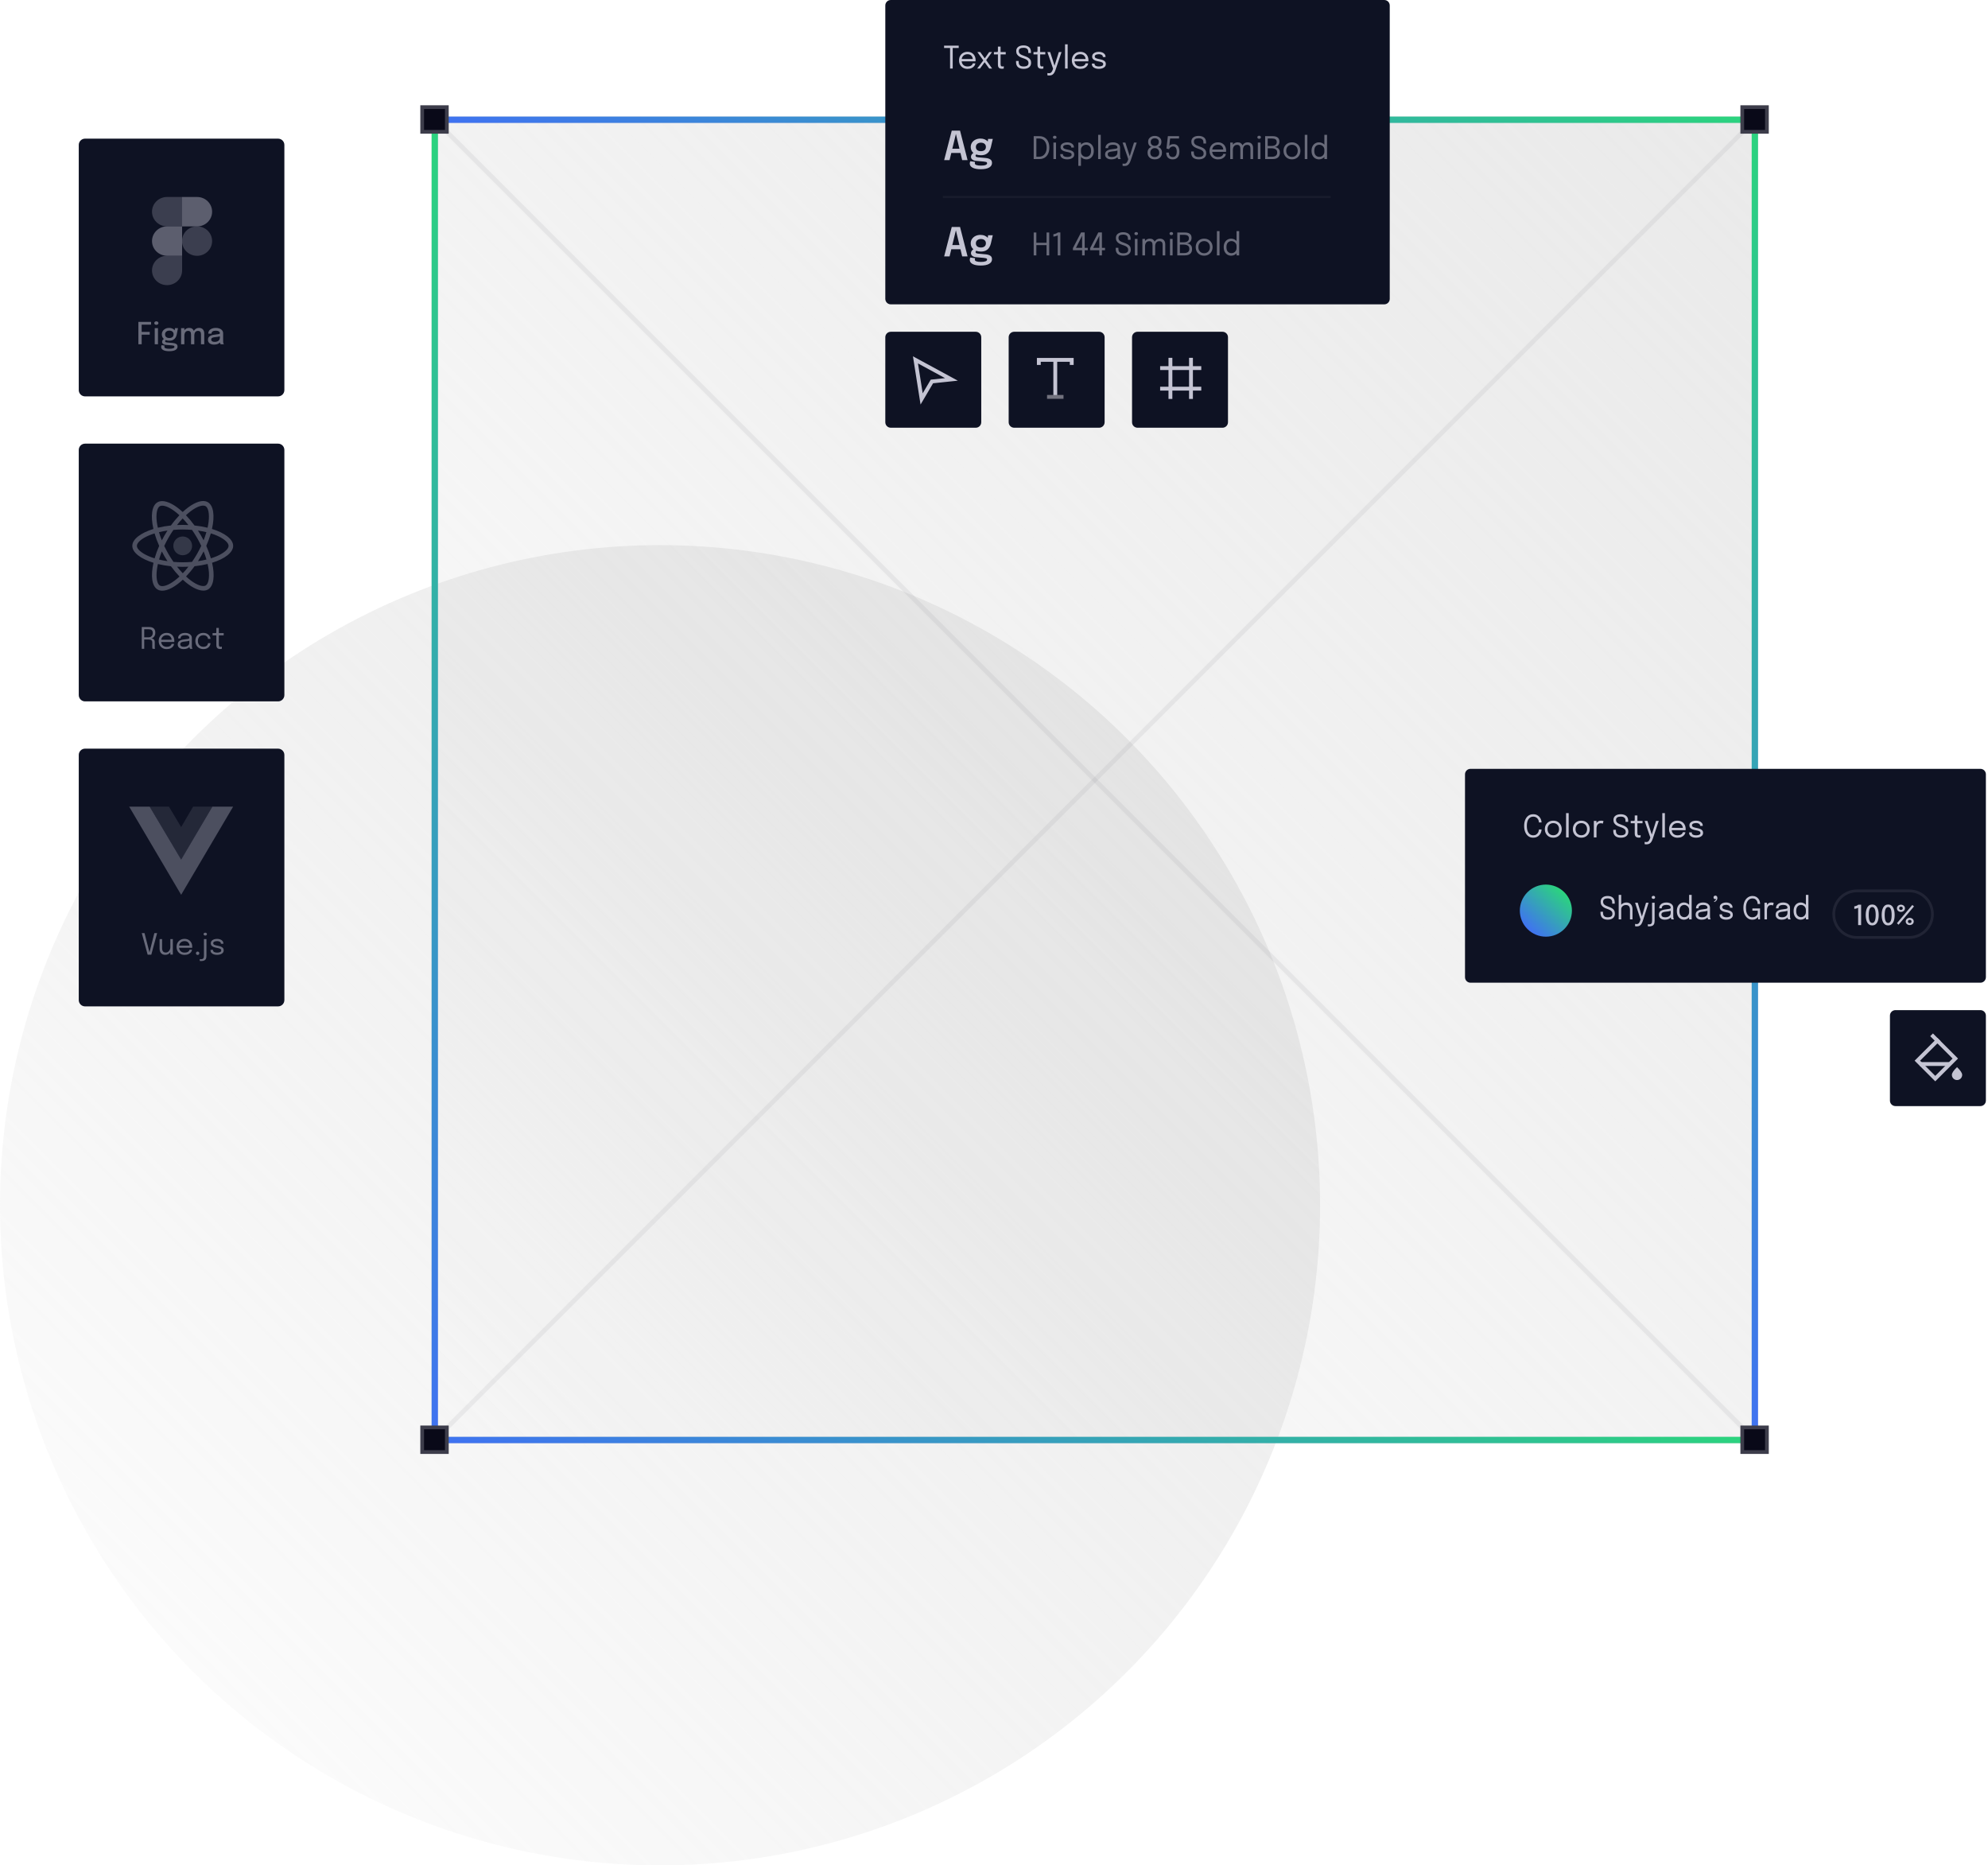 <svg width="631" height="592" viewBox="0 0 631 592" fill="none" xmlns="http://www.w3.org/2000/svg">
<circle cx="209.5" cy="382.5" r="209.5" fill="url(#paint0_linear)"/>
<rect x="138" y="38" width="419" height="419" fill="url(#paint1_linear)" stroke="#D2D2D2" stroke-width="2"/>
<path d="M558 37H137V39H558V37Z" fill="url(#paint2_linear)"/>
<path d="M558 456H137V458H558V456Z" fill="url(#paint3_linear)"/>
<path d="M137 37L137 458L139 458L139 37L137 37Z" fill="url(#paint4_linear)"/>
<path d="M556 37L556 458L558 458L558 37L556 37Z" fill="url(#paint5_linear)"/>
<path opacity="0.1" d="M138 457L557 38" stroke="#72727E" stroke-width="1.479"/>
<path opacity="0.1" d="M557 457L138 38" stroke="#72727E" stroke-width="1.479"/>
<path d="M560.83 34H553V41.83H560.83V34Z" fill="#090918" stroke="#3D3D4B" stroke-width="1.178"/>
<path d="M141.83 34H134V41.83H141.83V34Z" fill="#090918" stroke="#3D3D4B" stroke-width="1.178"/>
<path d="M141.83 453H134V460.83H141.83V453Z" fill="#090918" stroke="#3D3D4B" stroke-width="1.178"/>
<path d="M560.83 453H553V460.83H560.83V453Z" fill="#090918" stroke="#3D3D4B" stroke-width="1.178"/>
<path d="M439.37 0H282.74C281.779 0 281 0.779 281 1.74V94.848C281 95.809 281.779 96.588 282.74 96.588H439.37C440.331 96.588 441.11 95.809 441.11 94.848V1.74C441.11 0.779 440.331 0 439.37 0Z" fill="#0E1223"/>
<path opacity="0.5" d="M328.1 50.477V43.218H329.921C330.558 43.218 331.11 43.364 331.58 43.655C332.053 43.948 332.416 44.366 332.672 44.911C332.931 45.452 333.061 46.097 333.061 46.844C333.061 47.593 332.931 48.239 332.672 48.784C332.416 49.325 332.053 49.744 331.58 50.039C331.11 50.331 330.558 50.477 329.921 50.477H328.1ZM329.822 43.956H328.946V49.739H329.822C330.289 49.739 330.7 49.622 331.058 49.39C331.419 49.153 331.701 48.819 331.905 48.386C332.108 47.952 332.21 47.439 332.21 46.844C332.21 46.248 332.108 45.734 331.905 45.304C331.701 44.871 331.419 44.538 331.058 44.305C330.7 44.072 330.289 43.956 329.822 43.956ZM334.779 44.05C334.625 44.05 334.49 44.007 334.375 43.922C334.264 43.833 334.208 43.713 334.208 43.562C334.208 43.414 334.264 43.298 334.375 43.212C334.49 43.124 334.625 43.079 334.779 43.079C334.933 43.079 335.066 43.124 335.177 43.212C335.29 43.298 335.345 43.414 335.345 43.562C335.345 43.713 335.29 43.833 335.177 43.922C335.066 44.007 334.933 44.05 334.779 44.05ZM334.36 50.477V45.25H335.188V50.477H334.36ZM338.741 50.576C338.325 50.576 337.95 50.517 337.615 50.398C337.283 50.281 337.02 50.108 336.827 49.881C336.637 49.652 336.542 49.373 336.542 49.045V48.892H337.383V49.001C337.383 49.266 337.506 49.47 337.752 49.611C337.998 49.749 338.335 49.818 338.762 49.818C339.152 49.818 339.479 49.759 339.74 49.64C340.003 49.522 340.135 49.338 340.135 49.09C340.135 48.817 340.007 48.623 339.751 48.508C339.498 48.391 339.119 48.289 338.614 48.204C338.259 48.141 337.931 48.052 337.629 47.937C337.327 47.823 337.083 47.663 336.896 47.461C336.712 47.257 336.62 46.991 336.62 46.663C336.62 46.344 336.714 46.075 336.901 45.856C337.091 45.632 337.347 45.464 337.669 45.349C337.991 45.23 338.348 45.171 338.741 45.171C339.123 45.171 339.473 45.232 339.795 45.354C340.116 45.475 340.374 45.652 340.568 45.886C340.765 46.114 340.863 46.399 340.863 46.737V46.835H340.026V46.761C340.026 46.571 339.966 46.415 339.844 46.294C339.723 46.169 339.566 46.077 339.371 46.018C339.178 45.956 338.971 45.925 338.752 45.925C338.545 45.925 338.341 45.947 338.141 45.993C337.941 46.036 337.776 46.108 337.644 46.21C337.513 46.312 337.448 46.451 337.448 46.629C337.448 46.894 337.583 47.085 337.856 47.2C338.128 47.314 338.493 47.414 338.949 47.5C339.312 47.565 339.647 47.654 339.953 47.765C340.257 47.877 340.502 48.034 340.685 48.238C340.87 48.438 340.961 48.707 340.961 49.045C340.961 49.383 340.859 49.666 340.656 49.896C340.456 50.123 340.187 50.294 339.849 50.409C339.514 50.52 339.145 50.576 338.741 50.576ZM342.261 52.629V45.25H343.098V45.91C343.314 45.677 343.572 45.497 343.871 45.369C344.172 45.237 344.487 45.171 344.816 45.171C345.239 45.171 345.63 45.276 345.987 45.486C346.345 45.693 346.632 45.997 346.849 46.397C347.065 46.797 347.173 47.285 347.173 47.859C347.173 48.443 347.066 48.938 346.853 49.345C346.64 49.749 346.355 50.055 345.997 50.266C345.639 50.472 345.246 50.576 344.816 50.576C344.487 50.576 344.172 50.509 343.871 50.374C343.572 50.239 343.314 50.054 343.098 49.818V52.629H342.261ZM343.103 48.248C343.103 48.53 343.177 48.788 343.325 49.021C343.475 49.253 343.672 49.438 343.915 49.577C344.158 49.714 344.418 49.783 344.698 49.783C345.16 49.783 345.544 49.626 345.849 49.31C346.158 48.992 346.312 48.508 346.312 47.859C346.312 47.206 346.16 46.724 345.854 46.412C345.549 46.097 345.163 45.94 344.698 45.94C344.418 45.94 344.158 46.008 343.915 46.146C343.672 46.281 343.475 46.462 343.325 46.692C343.177 46.922 343.103 47.179 343.103 47.465H343.098V48.204H343.103V48.248ZM349.382 42.784V50.477H348.554V42.784H349.382ZM352.739 50.576C352.142 50.576 351.663 50.438 351.301 50.162C350.941 49.883 350.76 49.498 350.76 49.006C350.76 48.493 350.956 48.108 351.346 47.849C351.737 47.587 352.253 47.424 352.896 47.361C353.54 47.296 353.997 47.232 354.27 47.17C354.542 47.104 354.679 46.999 354.679 46.855V46.84C354.679 46.538 354.555 46.314 354.309 46.166C354.063 46.014 353.707 45.94 353.241 45.94C352.756 45.94 352.378 46.025 352.109 46.195C351.84 46.362 351.705 46.635 351.705 47.012H350.879C350.879 46.622 350.979 46.29 351.179 46.018C351.379 45.742 351.656 45.532 352.011 45.388C352.368 45.243 352.78 45.171 353.246 45.171C353.673 45.171 354.056 45.237 354.398 45.369C354.742 45.497 355.014 45.688 355.215 45.944C355.418 46.197 355.52 46.51 355.52 46.885V49.493C355.52 49.608 355.524 49.719 355.535 49.827C355.544 49.936 355.561 50.031 355.584 50.113C355.613 50.211 355.646 50.292 355.683 50.354C355.718 50.413 355.748 50.454 355.771 50.477H354.929C354.88 50.428 354.824 50.318 354.762 50.148C354.736 50.075 354.716 49.979 354.703 49.857C354.523 50.074 354.264 50.248 353.93 50.379C353.595 50.51 353.198 50.576 352.739 50.576ZM352.872 49.823C353.21 49.823 353.515 49.772 353.788 49.67C354.06 49.565 354.277 49.411 354.437 49.207C354.598 49.004 354.679 48.751 354.679 48.449V47.789C354.468 47.856 354.225 47.91 353.949 47.952C353.674 47.991 353.391 48.024 353.098 48.05C352.603 48.097 352.229 48.184 351.976 48.312C351.727 48.44 351.602 48.654 351.602 48.956C351.602 49.534 352.025 49.823 352.872 49.823ZM356.877 52.682C356.745 52.682 356.626 52.674 356.517 52.658C356.409 52.644 356.342 52.631 356.315 52.618V51.89C356.358 51.91 356.428 51.926 356.528 51.939C356.626 51.952 356.724 51.959 356.823 51.959C357.134 51.959 357.377 51.864 357.551 51.673C357.729 51.483 357.864 51.248 357.96 50.969L358.117 50.507L356.315 45.25H357.192L358.58 49.566L359.938 45.25H360.799L358.885 50.926C358.777 51.243 358.646 51.536 358.491 51.801C358.34 52.067 358.137 52.28 357.881 52.441C357.628 52.602 357.293 52.682 356.877 52.682ZM366.528 50.576C366.056 50.576 365.65 50.487 365.308 50.309C364.967 50.129 364.705 49.88 364.52 49.562C364.337 49.24 364.245 48.869 364.245 48.449C364.245 48.072 364.307 47.759 364.432 47.509C364.557 47.26 364.716 47.065 364.909 46.924C365.103 46.783 365.302 46.686 365.505 46.633C365.331 46.594 365.161 46.509 364.993 46.377C364.826 46.246 364.688 46.066 364.579 45.836C364.471 45.603 364.417 45.319 364.417 44.984C364.417 44.604 364.511 44.276 364.698 44C364.888 43.721 365.142 43.507 365.461 43.355C365.779 43.205 366.135 43.129 366.528 43.129C366.923 43.129 367.279 43.205 367.597 43.355C367.918 43.507 368.172 43.721 368.359 44C368.546 44.276 368.64 44.604 368.64 44.984C368.64 45.319 368.586 45.603 368.478 45.836C368.37 46.066 368.231 46.246 368.064 46.377C367.897 46.509 367.727 46.594 367.553 46.633C367.759 46.686 367.957 46.783 368.148 46.924C368.342 47.065 368.5 47.26 368.626 47.509C368.75 47.759 368.813 48.072 368.813 48.449C368.813 48.869 368.72 49.24 368.537 49.562C368.353 49.88 368.09 50.129 367.749 50.309C367.408 50.487 367.001 50.576 366.528 50.576ZM366.528 46.288C366.912 46.288 367.225 46.175 367.464 45.949C367.703 45.723 367.823 45.421 367.823 45.043C367.823 44.761 367.762 44.535 367.641 44.364C367.52 44.194 367.36 44.07 367.164 43.996C366.967 43.916 366.755 43.877 366.528 43.877C366.302 43.877 366.091 43.916 365.894 43.996C365.697 44.07 365.537 44.194 365.416 44.364C365.295 44.535 365.235 44.761 365.235 45.043C365.235 45.421 365.352 45.723 365.589 45.949C365.828 46.175 366.141 46.288 366.528 46.288ZM366.528 49.837C366.923 49.837 367.257 49.727 367.533 49.508C367.812 49.284 367.951 48.935 367.951 48.459C367.951 48.026 367.822 47.676 367.562 47.411C367.303 47.142 366.958 47.007 366.528 47.007C366.099 47.007 365.754 47.142 365.495 47.411C365.235 47.676 365.107 48.026 365.107 48.459C365.107 48.935 365.244 49.284 365.52 49.508C365.798 49.727 366.135 49.837 366.528 49.837ZM374.23 43.951H371.395L371.139 46.343C371.153 46.29 371.208 46.216 371.307 46.121C371.408 46.026 371.56 45.94 371.76 45.86C371.96 45.782 372.214 45.742 372.522 45.742C373.12 45.742 373.572 45.956 373.881 46.382C374.193 46.809 374.349 47.372 374.349 48.071C374.349 48.881 374.165 49.501 373.797 49.931C373.43 50.361 372.915 50.576 372.252 50.576C371.773 50.576 371.379 50.483 371.071 50.3C370.762 50.113 370.534 49.859 370.387 49.537C370.239 49.212 370.165 48.845 370.165 48.434V48.419H370.997V48.434C371 48.93 371.112 49.288 371.332 49.508C371.555 49.727 371.864 49.837 372.262 49.837C372.642 49.837 372.944 49.694 373.167 49.409C373.391 49.121 373.502 48.679 373.502 48.085C373.502 47.561 373.405 47.161 373.211 46.889C373.022 46.617 372.741 46.481 372.37 46.481C372.131 46.481 371.92 46.529 371.74 46.623C371.56 46.716 371.41 46.829 371.292 46.963C371.177 47.098 371.095 47.226 371.046 47.347L370.239 47.14L370.687 43.218H374.23V43.951ZM380.475 50.576C379.724 50.576 379.136 50.397 378.713 50.039C378.293 49.679 378.083 49.136 378.083 48.415V48.08H378.925V48.4C378.925 48.902 379.056 49.264 379.318 49.488C379.581 49.708 379.963 49.818 380.465 49.818C380.984 49.818 381.376 49.729 381.642 49.552C381.908 49.375 382.04 49.088 382.04 48.691C382.04 48.412 381.963 48.18 381.809 47.997C381.658 47.809 381.448 47.652 381.179 47.524C380.91 47.393 380.596 47.273 380.239 47.165C379.835 47.04 379.474 46.883 379.156 46.692C378.841 46.502 378.592 46.268 378.408 45.988C378.228 45.706 378.137 45.364 378.137 44.96C378.137 44.369 378.349 43.916 378.772 43.601C379.195 43.286 379.748 43.129 380.431 43.129C381.156 43.129 381.734 43.298 382.164 43.636C382.593 43.974 382.808 44.487 382.808 45.176V45.545H381.966V45.211C381.966 44.732 381.836 44.392 381.578 44.192C381.319 43.989 380.941 43.887 380.446 43.887C379.97 43.887 379.602 43.97 379.343 44.138C379.084 44.305 378.954 44.58 378.954 44.96C378.954 45.245 379.033 45.482 379.19 45.669C379.351 45.852 379.57 46.01 379.845 46.141C380.12 46.269 380.435 46.392 380.79 46.51C381.22 46.651 381.589 46.812 381.897 46.992C382.209 47.17 382.447 47.391 382.611 47.657C382.779 47.923 382.862 48.258 382.862 48.661C382.862 49.264 382.651 49.736 382.227 50.074C381.804 50.409 381.22 50.576 380.475 50.576ZM389.097 48.834C389.074 49.112 388.965 49.386 388.767 49.655C388.574 49.921 388.295 50.142 387.931 50.32C387.566 50.494 387.118 50.581 386.588 50.581C386.062 50.581 385.6 50.466 385.2 50.236C384.799 50.007 384.484 49.688 384.255 49.281C384.028 48.875 383.914 48.406 383.914 47.878C383.914 47.344 384.029 46.874 384.259 46.471C384.489 46.064 384.805 45.745 385.209 45.516C385.613 45.286 386.073 45.171 386.592 45.171C387.12 45.171 387.578 45.286 387.965 45.516C388.352 45.745 388.651 46.06 388.861 46.461C389.071 46.858 389.176 47.311 389.176 47.819C389.176 47.872 389.175 47.941 389.171 48.026C389.168 48.111 389.163 48.169 389.156 48.199H384.746C384.809 48.704 385.004 49.099 385.332 49.385C385.66 49.67 386.087 49.813 386.612 49.813C386.983 49.813 387.286 49.764 387.522 49.666C387.759 49.564 387.935 49.437 388.054 49.286C388.176 49.136 388.244 48.984 388.261 48.834H389.097ZM386.602 45.929C386.113 45.929 385.703 46.066 385.372 46.338C385.04 46.607 384.837 46.978 384.761 47.45H388.276C388.246 47.031 388.09 46.673 387.808 46.377C387.526 46.079 387.124 45.929 386.602 45.929ZM390.481 50.477V45.25H391.317V45.919C391.491 45.693 391.706 45.513 391.962 45.378C392.218 45.241 392.506 45.171 392.828 45.171C393.235 45.171 393.565 45.256 393.817 45.427C394.07 45.598 394.254 45.829 394.369 46.121C394.536 45.842 394.759 45.614 395.038 45.437C395.317 45.26 395.643 45.171 396.018 45.171C396.581 45.171 397.009 45.334 397.297 45.658C397.589 45.984 397.735 46.42 397.735 46.968V50.477H396.898V47.244C396.898 47.116 396.89 46.978 396.874 46.831C396.857 46.683 396.816 46.544 396.751 46.416C396.685 46.286 396.581 46.179 396.436 46.097C396.294 46.012 396.096 45.969 395.84 45.969C395.502 45.969 395.238 46.051 395.048 46.215C394.858 46.379 394.723 46.579 394.644 46.816C394.565 47.052 394.526 47.28 394.526 47.5V50.477H393.694V47.263C393.694 47.135 393.685 46.998 393.665 46.85C393.648 46.699 393.607 46.558 393.542 46.427C393.476 46.292 393.373 46.182 393.231 46.097C393.094 46.012 392.901 45.969 392.656 45.969C392.325 45.969 392.06 46.053 391.863 46.22C391.667 46.384 391.526 46.589 391.44 46.835C391.358 47.081 391.317 47.327 391.317 47.574V50.477H390.481ZM399.657 44.05C399.503 44.05 399.369 44.007 399.254 43.922C399.142 43.833 399.087 43.713 399.087 43.562C399.087 43.414 399.142 43.298 399.254 43.212C399.369 43.124 399.503 43.079 399.657 43.079C399.811 43.079 399.945 43.124 400.056 43.212C400.167 43.298 400.223 43.414 400.223 43.562C400.223 43.713 400.167 43.833 400.056 43.922C399.945 44.007 399.811 44.05 399.657 44.05ZM399.239 50.477V45.25H400.066V50.477H399.239ZM403.974 43.218C404.647 43.218 405.167 43.359 405.535 43.641C405.902 43.92 406.086 44.354 406.086 44.945C406.086 45.319 406.009 45.632 405.855 45.886C405.703 46.134 405.508 46.325 405.269 46.456C405.032 46.584 404.786 46.655 404.53 46.668C404.81 46.674 405.08 46.738 405.343 46.859C405.605 46.978 405.82 47.168 405.988 47.431C406.158 47.689 406.244 48.036 406.244 48.469C406.244 49.106 406.051 49.599 405.668 49.951C405.287 50.302 404.71 50.477 403.935 50.477H401.563V43.218H403.974ZM403.772 43.956H402.375V46.328H403.581C404.106 46.328 404.514 46.223 404.806 46.014C405.099 45.799 405.244 45.486 405.244 45.073C405.244 44.663 405.11 44.374 404.841 44.207C404.571 44.039 404.215 43.956 403.772 43.956ZM403.772 49.739C404.271 49.739 404.665 49.629 404.954 49.409C405.243 49.19 405.387 48.861 405.387 48.425C405.387 48.071 405.305 47.795 405.141 47.598C404.977 47.401 404.76 47.263 404.491 47.185C404.226 47.102 403.937 47.061 403.625 47.061H402.375V49.739H403.772ZM410.077 50.571C409.552 50.571 409.087 50.454 408.684 50.222C408.283 49.985 407.968 49.664 407.739 49.257C407.512 48.847 407.399 48.38 407.399 47.859C407.399 47.337 407.512 46.874 407.739 46.471C407.968 46.067 408.283 45.751 408.684 45.521C409.087 45.291 409.552 45.176 410.077 45.176C410.602 45.176 411.064 45.291 411.465 45.521C411.868 45.751 412.183 46.067 412.41 46.471C412.639 46.874 412.754 47.337 412.754 47.859C412.754 48.38 412.639 48.847 412.41 49.257C412.183 49.664 411.868 49.985 411.465 50.222C411.064 50.454 410.602 50.571 410.077 50.571ZM410.077 49.803C410.438 49.803 410.756 49.722 411.031 49.562C411.307 49.401 411.522 49.175 411.676 48.882C411.834 48.591 411.913 48.249 411.913 47.859C411.913 47.468 411.834 47.131 411.676 46.844C411.522 46.556 411.307 46.335 411.031 46.181C410.756 46.023 410.438 45.944 410.077 45.944C409.719 45.944 409.401 46.023 409.122 46.181C408.846 46.335 408.63 46.556 408.472 46.844C408.318 47.131 408.241 47.468 408.241 47.859C408.241 48.249 408.318 48.591 408.472 48.882C408.63 49.175 408.846 49.401 409.122 49.562C409.401 49.722 409.719 49.803 410.077 49.803ZM414.962 42.784V50.477H414.135V42.784H414.962ZM418.649 50.576C418.219 50.576 417.826 50.472 417.468 50.266C417.11 50.055 416.825 49.749 416.611 49.345C416.398 48.938 416.292 48.443 416.292 47.859C416.292 47.285 416.399 46.797 416.616 46.397C416.833 45.997 417.12 45.693 417.478 45.486C417.835 45.276 418.226 45.171 418.649 45.171C418.977 45.171 419.29 45.237 419.589 45.369C419.888 45.497 420.145 45.675 420.362 45.905V42.784H421.204V50.477H420.362V49.823C420.152 50.055 419.899 50.239 419.603 50.374C419.308 50.509 418.99 50.576 418.649 50.576ZM418.767 49.783C419.059 49.783 419.325 49.713 419.564 49.572C419.807 49.431 420.001 49.242 420.145 49.006C420.29 48.766 420.362 48.499 420.362 48.204V47.465C420.362 47.179 420.286 46.922 420.135 46.692C419.988 46.462 419.792 46.281 419.549 46.146C419.307 46.008 419.046 45.94 418.767 45.94C418.301 45.94 417.915 46.097 417.611 46.412C417.305 46.724 417.153 47.206 417.153 47.859C417.153 48.508 417.305 48.992 417.611 49.31C417.919 49.626 418.304 49.783 418.767 49.783Z" fill="#C4C4D3"/>
<path d="M304.299 15.232H302.394V21.754H301.558V15.232H299.657V14.494H304.299V15.232ZM309.583 20.11C309.561 20.389 309.45 20.663 309.253 20.932C309.06 21.198 308.781 21.419 308.417 21.597C308.053 21.771 307.604 21.858 307.073 21.858C306.548 21.858 306.085 21.743 305.685 21.513C305.285 21.283 304.97 20.965 304.74 20.558C304.514 20.151 304.401 19.684 304.401 19.156C304.401 18.621 304.515 18.152 304.745 17.748C304.975 17.341 305.292 17.022 305.695 16.793C306.098 16.564 306.559 16.449 307.078 16.449C307.606 16.449 308.064 16.564 308.451 16.793C308.838 17.022 309.137 17.337 309.347 17.738C309.557 18.135 309.662 18.588 309.662 19.097C309.662 19.149 309.661 19.218 309.657 19.303C309.654 19.388 309.649 19.446 309.642 19.475H305.232C305.295 19.981 305.49 20.376 305.818 20.661C306.146 20.947 306.572 21.089 307.098 21.089C307.469 21.089 307.772 21.041 308.008 20.942C308.245 20.84 308.422 20.714 308.54 20.563C308.661 20.412 308.73 20.261 308.747 20.11H309.583ZM307.088 17.207C306.599 17.207 306.189 17.342 305.857 17.615C305.526 17.884 305.323 18.254 305.247 18.727H308.761C308.732 18.307 308.576 17.95 308.294 17.654C308.012 17.355 307.61 17.207 307.088 17.207ZM313.986 21.754L312.525 19.751L311.049 21.754H310.148L312.107 19.175L310.217 16.527H311.132L312.569 18.515L313.967 16.527H314.868L313.013 19.086L314.907 21.754H313.986ZM318.033 21.833C317.818 21.833 317.612 21.8 317.412 21.734C317.215 21.665 317.054 21.538 316.93 21.35C316.805 21.16 316.743 20.883 316.743 20.518V17.265H315.468V16.527H316.285C316.436 16.527 316.543 16.519 316.605 16.503C316.667 16.483 316.705 16.435 316.718 16.36C316.734 16.281 316.743 16.155 316.743 15.981V14.795H317.584V16.527H319.219V17.265H317.584V20.203C317.584 20.483 317.617 20.701 317.683 20.859C317.751 21.016 317.904 21.095 318.14 21.095C318.235 21.095 318.326 21.087 318.411 21.07C318.496 21.054 318.561 21.037 318.603 21.021V21.749C318.548 21.769 318.469 21.787 318.367 21.804C318.268 21.823 318.157 21.833 318.033 21.833ZM324.888 21.852C324.137 21.852 323.549 21.674 323.126 21.317C322.706 20.955 322.496 20.414 322.496 19.692V19.357H323.337V19.677C323.337 20.179 323.468 20.542 323.731 20.765C323.994 20.985 324.376 21.095 324.878 21.095C325.397 21.095 325.788 21.006 326.055 20.829C326.32 20.652 326.453 20.364 326.453 19.968C326.453 19.688 326.376 19.457 326.222 19.273C326.071 19.086 325.861 18.929 325.592 18.801C325.323 18.669 325.01 18.55 324.652 18.441C324.248 18.317 323.887 18.16 323.569 17.969C323.254 17.779 323.005 17.544 322.821 17.265C322.64 16.983 322.55 16.64 322.55 16.236C322.55 15.646 322.762 15.193 323.185 14.878C323.609 14.563 324.161 14.406 324.843 14.406C325.569 14.406 326.146 14.574 326.576 14.913C327.006 15.251 327.221 15.764 327.221 16.453V16.822H326.379V16.488C326.379 16.008 326.25 15.669 325.99 15.469C325.731 15.265 325.354 15.164 324.858 15.164C324.382 15.164 324.015 15.247 323.756 15.415C323.496 15.582 323.367 15.856 323.367 16.236C323.367 16.522 323.446 16.759 323.603 16.946C323.764 17.129 323.982 17.287 324.258 17.418C324.534 17.546 324.849 17.669 325.203 17.787C325.633 17.928 326.001 18.089 326.31 18.269C326.622 18.447 326.859 18.669 327.024 18.934C327.191 19.199 327.275 19.534 327.275 19.938C327.275 20.542 327.063 21.013 326.64 21.35C326.216 21.685 325.633 21.852 324.888 21.852ZM330.596 21.833C330.383 21.833 330.177 21.8 329.976 21.734C329.78 21.665 329.619 21.538 329.493 21.35C329.369 21.16 329.307 20.883 329.307 20.518V17.265H328.032V16.527H328.849C329 16.527 329.107 16.519 329.169 16.503C329.232 16.483 329.269 16.435 329.282 16.36C329.299 16.281 329.307 16.155 329.307 15.981V14.795H330.149V16.527H331.783V17.265H330.149V20.203C330.149 20.483 330.181 20.701 330.247 20.859C330.316 21.016 330.468 21.095 330.705 21.095C330.8 21.095 330.89 21.087 330.975 21.07C331.061 21.054 331.125 21.037 331.168 21.021V21.749C331.111 21.769 331.033 21.787 330.931 21.804C330.833 21.823 330.721 21.833 330.596 21.833ZM333.012 23.959C332.881 23.959 332.762 23.951 332.653 23.935C332.545 23.922 332.478 23.909 332.451 23.895V23.166C332.494 23.186 332.564 23.203 332.664 23.216C332.762 23.229 332.86 23.236 332.958 23.236C333.27 23.236 333.513 23.14 333.687 22.95C333.864 22.76 334 22.525 334.096 22.247L334.253 21.784L332.451 16.527H333.327L334.715 20.844L336.074 16.527H336.935L335.021 22.202C334.912 22.52 334.781 22.812 334.627 23.078C334.476 23.344 334.272 23.557 334.017 23.718C333.764 23.879 333.429 23.959 333.012 23.959ZM338.879 14.061V21.754H338.052V14.061H338.879ZM345.392 20.11C345.369 20.389 345.259 20.663 345.062 20.932C344.868 21.198 344.59 21.419 344.225 21.597C343.861 21.771 343.414 21.858 342.882 21.858C342.356 21.858 341.894 21.743 341.494 21.513C341.094 21.283 340.779 20.965 340.549 20.558C340.323 20.151 340.209 19.684 340.209 19.156C340.209 18.621 340.324 18.152 340.553 17.748C340.783 17.341 341.1 17.022 341.504 16.793C341.907 16.564 342.368 16.449 342.886 16.449C343.415 16.449 343.873 16.564 344.26 16.793C344.647 17.022 344.946 17.337 345.156 17.738C345.365 18.135 345.471 18.588 345.471 19.097C345.471 19.149 345.469 19.218 345.465 19.303C345.463 19.388 345.458 19.446 345.451 19.475H341.041C341.103 19.981 341.298 20.376 341.626 20.661C341.955 20.947 342.382 21.089 342.906 21.089C343.277 21.089 343.581 21.041 343.817 20.942C344.053 20.84 344.231 20.714 344.348 20.563C344.47 20.412 344.539 20.261 344.555 20.11H345.392ZM342.897 17.207C342.408 17.207 341.998 17.342 341.666 17.615C341.335 17.884 341.131 18.254 341.055 18.727H344.57C344.54 18.307 344.385 17.95 344.103 17.654C343.82 17.355 343.418 17.207 342.897 17.207ZM348.773 21.852C348.356 21.852 347.981 21.793 347.646 21.675C347.315 21.558 347.052 21.385 346.859 21.159C346.668 20.929 346.573 20.65 346.573 20.322V20.17H347.415V20.277C347.415 20.544 347.537 20.747 347.783 20.887C348.03 21.026 348.367 21.095 348.793 21.095C349.184 21.095 349.51 21.035 349.772 20.917C350.035 20.8 350.166 20.616 350.166 20.366C350.166 20.094 350.038 19.9 349.782 19.785C349.529 19.668 349.151 19.566 348.645 19.48C348.291 19.418 347.963 19.329 347.661 19.214C347.359 19.099 347.114 18.941 346.927 18.737C346.744 18.534 346.651 18.267 346.651 17.939C346.651 17.622 346.745 17.352 346.932 17.133C347.122 16.909 347.379 16.74 347.7 16.625C348.022 16.507 348.38 16.449 348.773 16.449C349.154 16.449 349.505 16.509 349.827 16.631C350.148 16.752 350.405 16.929 350.599 17.162C350.796 17.392 350.894 17.676 350.894 18.013V18.112H350.057V18.038C350.057 17.848 349.997 17.692 349.875 17.57C349.754 17.446 349.597 17.354 349.403 17.294C349.21 17.233 349.003 17.201 348.782 17.201C348.576 17.201 348.373 17.224 348.172 17.27C347.972 17.313 347.807 17.385 347.676 17.487C347.544 17.589 347.479 17.728 347.479 17.905C347.479 18.171 347.615 18.361 347.887 18.476C348.159 18.591 348.524 18.691 348.98 18.776C349.344 18.842 349.679 18.93 349.984 19.042C350.289 19.154 350.533 19.312 350.717 19.514C350.901 19.715 350.993 19.984 350.993 20.322C350.993 20.66 350.891 20.944 350.687 21.174C350.487 21.4 350.218 21.57 349.881 21.685C349.546 21.797 349.177 21.852 348.773 21.852Z" fill="#C4C4D3"/>
<path opacity="0.5" d="M333.027 73.786V81.046H332.185V77.792H328.942V81.046H328.1V73.786H328.942V77.054H332.185V73.786H333.027ZM336.562 73.761V81.046H335.725V74.671C335.699 74.708 335.617 74.755 335.478 74.814C335.344 74.873 335.177 74.931 334.977 74.987C334.78 75.04 334.57 75.077 334.347 75.1V74.342C334.675 74.29 334.972 74.206 335.237 74.091C335.507 73.973 335.676 73.863 335.745 73.761H336.562ZM343.463 81.046V79.411H340.55V78.737L343.138 73.761H344.285V78.673H345.264V79.411H344.285V81.046H343.463ZM343.463 78.673V74.81L341.51 78.673H343.463ZM348.933 81.046V79.411H346.02V78.737L348.608 73.761H349.755V78.673H350.734V79.411H349.755V81.046H348.933ZM348.933 78.673V74.81L346.979 78.673H348.933ZM356.529 81.144C355.778 81.144 355.19 80.965 354.767 80.608C354.347 80.247 354.137 79.705 354.137 78.983V78.649H354.979V78.968C354.979 79.471 355.11 79.833 355.372 80.056C355.635 80.276 356.017 80.386 356.519 80.386C357.038 80.386 357.43 80.297 357.695 80.121C357.962 79.943 358.094 79.656 358.094 79.259C358.094 78.98 358.017 78.749 357.862 78.565C357.712 78.378 357.502 78.22 357.233 78.092C356.964 77.962 356.65 77.841 356.293 77.734C355.889 77.608 355.528 77.451 355.21 77.261C354.895 77.071 354.645 76.836 354.462 76.557C354.282 76.274 354.191 75.931 354.191 75.529C354.191 74.938 354.403 74.484 354.826 74.169C355.249 73.854 355.802 73.697 356.485 73.697C357.21 73.697 357.788 73.867 358.218 74.204C358.647 74.542 358.862 75.056 358.862 75.744V76.114H358.02V75.779C358.02 75.3 357.89 74.96 357.632 74.76C357.373 74.557 356.995 74.455 356.5 74.455C356.024 74.455 355.657 74.539 355.397 74.706C355.138 74.873 355.008 75.147 355.008 75.529C355.008 75.814 355.087 76.05 355.244 76.237C355.405 76.421 355.624 76.578 355.899 76.71C356.174 76.837 356.489 76.96 356.844 77.078C357.274 77.219 357.643 77.38 357.951 77.561C358.263 77.738 358.501 77.96 358.665 78.225C358.833 78.492 358.916 78.826 358.916 79.23C358.916 79.833 358.705 80.304 358.281 80.642C357.858 80.977 357.274 81.144 356.529 81.144ZM360.638 74.618C360.483 74.618 360.349 74.575 360.235 74.49C360.123 74.401 360.067 74.282 360.067 74.13C360.067 73.982 360.123 73.867 360.235 73.781C360.349 73.693 360.483 73.648 360.638 73.648C360.792 73.648 360.925 73.693 361.037 73.781C361.148 73.867 361.204 73.982 361.204 74.13C361.204 74.282 361.148 74.401 361.037 74.49C360.925 74.575 360.792 74.618 360.638 74.618ZM360.22 81.046V75.818H361.046V81.046H360.22ZM362.602 81.046V75.818H363.439V76.488C363.613 76.261 363.828 76.081 364.084 75.946C364.34 75.809 364.629 75.74 364.95 75.74C365.357 75.74 365.687 75.825 365.939 75.996C366.192 76.166 366.376 76.398 366.491 76.689C366.658 76.411 366.881 76.183 367.16 76.005C367.439 75.829 367.766 75.74 368.139 75.74C368.704 75.74 369.13 75.902 369.419 76.227C369.712 76.552 369.858 76.989 369.858 77.536V81.046H369.021V77.812C369.021 77.684 369.013 77.546 368.996 77.399C368.98 77.251 368.939 77.113 368.873 76.985C368.807 76.854 368.702 76.747 368.558 76.665C368.417 76.58 368.218 76.537 367.963 76.537C367.624 76.537 367.36 76.619 367.17 76.783C366.979 76.947 366.845 77.147 366.766 77.384C366.688 77.62 366.649 77.849 366.649 78.068V81.046H365.817V77.832C365.817 77.704 365.806 77.566 365.787 77.419C365.771 77.267 365.73 77.126 365.664 76.995C365.598 76.86 365.495 76.75 365.354 76.665C365.216 76.58 365.024 76.537 364.778 76.537C364.446 76.537 364.183 76.621 363.986 76.789C363.788 76.952 363.647 77.158 363.562 77.404C363.48 77.649 363.439 77.895 363.439 78.142V81.046H362.602ZM371.779 74.618C371.625 74.618 371.491 74.575 371.376 74.49C371.264 74.401 371.208 74.282 371.208 74.13C371.208 73.982 371.264 73.867 371.376 73.781C371.491 73.693 371.625 73.648 371.779 73.648C371.934 73.648 372.066 73.693 372.178 73.781C372.29 73.867 372.346 73.982 372.346 74.13C372.346 74.282 372.29 74.401 372.178 74.49C372.066 74.575 371.934 74.618 371.779 74.618ZM371.361 81.046V75.818H372.188V81.046H371.361ZM376.097 73.786C376.769 73.786 377.289 73.927 377.657 74.21C378.024 74.488 378.208 74.923 378.208 75.514C378.208 75.887 378.131 76.201 377.976 76.454C377.826 76.703 377.631 76.893 377.391 77.025C377.155 77.152 376.909 77.223 376.653 77.236C376.931 77.243 377.203 77.306 377.465 77.428C377.727 77.546 377.942 77.736 378.11 77.999C378.28 78.258 378.365 78.605 378.365 79.037C378.365 79.674 378.174 80.168 377.79 80.519C377.409 80.87 376.831 81.046 376.058 81.046H373.685V73.786H376.097ZM375.895 74.525H374.497V76.897H375.703C376.228 76.897 376.636 76.791 376.929 76.582C377.22 76.368 377.366 76.055 377.366 75.642C377.366 75.231 377.232 74.942 376.963 74.775C376.694 74.608 376.338 74.525 375.895 74.525ZM375.895 80.308C376.394 80.308 376.788 80.197 377.076 79.978C377.365 79.758 377.509 79.43 377.509 78.994C377.509 78.639 377.427 78.364 377.263 78.166C377.099 77.969 376.883 77.832 376.614 77.753C376.347 77.671 376.059 77.63 375.747 77.63H374.497V80.308H375.895ZM382.199 81.139C381.674 81.139 381.21 81.023 380.806 80.79C380.406 80.554 380.091 80.232 379.861 79.825C379.635 79.415 379.522 78.949 379.522 78.427C379.522 77.905 379.635 77.443 379.861 77.039C380.091 76.635 380.406 76.319 380.806 76.089C381.21 75.859 381.674 75.744 382.199 75.744C382.724 75.744 383.187 75.859 383.587 76.089C383.991 76.319 384.306 76.635 384.532 77.039C384.762 77.443 384.877 77.905 384.877 78.427C384.877 78.949 384.762 79.415 384.532 79.825C384.306 80.232 383.991 80.554 383.587 80.79C383.187 81.023 382.724 81.139 382.199 81.139ZM382.199 80.371C382.56 80.371 382.878 80.291 383.154 80.13C383.43 79.969 383.645 79.743 383.799 79.451C383.956 79.159 384.034 78.818 384.034 78.427C384.034 78.037 383.956 77.699 383.799 77.413C383.645 77.124 383.43 76.903 383.154 76.749C382.878 76.591 382.56 76.513 382.199 76.513C381.842 76.513 381.523 76.591 381.244 76.749C380.969 76.903 380.752 77.124 380.595 77.413C380.44 77.699 380.363 78.037 380.363 78.427C380.363 78.818 380.44 79.159 380.595 79.451C380.752 79.743 380.969 79.969 381.244 80.13C381.523 80.291 381.842 80.371 382.199 80.371ZM387.084 73.352V81.046H386.257V73.352H387.084ZM390.771 81.144C390.341 81.144 389.947 81.041 389.59 80.834C389.232 80.624 388.947 80.317 388.733 79.913C388.52 79.507 388.413 79.011 388.413 78.427C388.413 77.853 388.522 77.366 388.739 76.965C388.955 76.565 389.242 76.261 389.6 76.055C389.958 75.844 390.348 75.74 390.771 75.74C391.099 75.74 391.413 75.805 391.711 75.937C392.01 76.065 392.267 76.244 392.484 76.474V73.352H393.325V81.046H392.484V80.391C392.274 80.624 392.021 80.808 391.726 80.942C391.431 81.077 391.112 81.144 390.771 81.144ZM390.89 80.352C391.181 80.352 391.447 80.281 391.687 80.14C391.93 79.999 392.123 79.81 392.267 79.574C392.412 79.335 392.484 79.067 392.484 78.772V78.034C392.484 77.748 392.408 77.49 392.258 77.261C392.11 77.031 391.915 76.849 391.672 76.715C391.429 76.576 391.168 76.508 390.89 76.508C390.423 76.508 390.038 76.665 389.732 76.98C389.428 77.292 389.275 77.775 389.275 78.427C389.275 79.077 389.428 79.561 389.732 79.879C390.041 80.195 390.427 80.352 390.89 80.352Z" fill="#C4C4D3"/>
<path d="M299.68 50.812L302.091 41.464H304.723L307.115 50.812H305.4L304.856 48.54H301.945L301.395 50.812H299.68ZM302.268 47.204H304.534L303.407 42.522L302.268 47.204ZM312.866 50.147C313.461 50.202 313.942 50.345 314.309 50.578C314.681 50.805 314.866 51.188 314.866 51.729C314.866 52.34 314.56 52.822 313.948 53.172C313.336 53.526 312.453 53.703 311.297 53.703C310.171 53.703 309.306 53.54 308.703 53.216C308.103 52.891 307.804 52.454 307.804 51.906C307.804 51.75 307.823 51.609 307.86 51.482C307.899 51.355 307.945 51.25 307.999 51.166L309.525 51.387C309.5 51.421 309.474 51.474 309.449 51.545C309.424 51.621 309.411 51.712 309.411 51.818C309.411 52.078 309.586 52.267 309.936 52.38C310.291 52.499 310.761 52.558 311.348 52.558C311.988 52.558 312.476 52.493 312.809 52.361C313.142 52.231 313.309 52.053 313.309 51.83C313.309 51.61 313.21 51.469 313.012 51.406C312.813 51.347 312.577 51.305 312.303 51.28L309.753 51.046C309.297 50.999 308.922 50.864 308.626 50.64C308.335 50.416 308.19 50.121 308.19 49.754C308.19 49.485 308.274 49.24 308.443 49.021C308.616 48.797 308.787 48.632 308.956 48.526C308.395 48.054 308.113 47.432 308.113 46.66C308.113 46.133 308.249 45.669 308.519 45.268C308.789 44.863 309.158 44.546 309.626 44.318C310.095 44.09 310.626 43.976 311.221 43.976C311.732 43.976 312.189 44.068 312.594 44.249C313.003 44.431 313.314 44.658 313.524 44.933L313.619 44.09H315.113L314.505 46.698C314.392 47.187 314.208 47.626 313.955 48.014C313.706 48.402 313.368 48.708 312.942 48.932C312.516 49.156 311.985 49.267 311.348 49.267C310.794 49.267 310.297 49.187 309.854 49.027C309.795 49.077 309.744 49.136 309.702 49.203C309.66 49.271 309.639 49.343 309.639 49.419C309.639 49.55 309.698 49.66 309.816 49.748C309.934 49.833 310.162 49.892 310.499 49.925L312.866 50.147ZM311.341 47.983C311.826 47.983 312.212 47.867 312.499 47.635C312.786 47.402 312.93 47.069 312.93 46.635C312.93 46.213 312.784 45.881 312.493 45.641C312.206 45.401 311.824 45.281 311.348 45.281C310.883 45.281 310.499 45.403 310.196 45.647C309.896 45.892 309.747 46.226 309.747 46.647C309.747 47.073 309.89 47.402 310.177 47.635C310.468 47.867 310.856 47.983 311.341 47.983Z" fill="#C4C4D3"/>
<path d="M299.68 81.38L302.091 72.033H304.723L307.115 81.38H305.4L304.856 79.108H301.945L301.395 81.38H299.68ZM302.268 77.773H304.534L303.407 73.09L302.268 77.773ZM312.866 80.716C313.461 80.77 313.942 80.913 314.309 81.145C314.681 81.374 314.866 81.757 314.866 82.298C314.866 82.909 314.56 83.39 313.948 83.74C313.336 84.094 312.453 84.272 311.297 84.272C310.171 84.272 309.306 84.109 308.703 83.785C308.103 83.459 307.804 83.023 307.804 82.474C307.804 82.319 307.823 82.178 307.86 82.05C307.899 81.924 307.945 81.818 307.999 81.734L309.525 81.956C309.5 81.99 309.474 82.042 309.449 82.114C309.424 82.19 309.411 82.28 309.411 82.386C309.411 82.647 309.586 82.835 309.936 82.949C310.291 83.068 310.761 83.126 311.348 83.126C311.988 83.126 312.476 83.061 312.809 82.93C313.142 82.8 313.309 82.622 313.309 82.399C313.309 82.179 313.21 82.038 313.012 81.975C312.813 81.916 312.577 81.873 312.303 81.848L309.753 81.614C309.297 81.568 308.922 81.433 308.626 81.209C308.335 80.985 308.19 80.691 308.19 80.323C308.19 80.053 308.274 79.808 308.443 79.589C308.616 79.365 308.787 79.201 308.956 79.096C308.395 78.623 308.113 78.001 308.113 77.229C308.113 76.702 308.249 76.237 308.519 75.837C308.789 75.431 309.158 75.115 309.626 74.887C310.095 74.659 310.626 74.545 311.221 74.545C311.732 74.545 312.189 74.636 312.594 74.818C313.003 74.999 313.314 75.227 313.524 75.501L313.619 74.659H315.113L314.505 77.266C314.392 77.756 314.208 78.195 313.955 78.583C313.706 78.971 313.368 79.276 312.942 79.5C312.516 79.724 311.985 79.836 311.348 79.836C310.794 79.836 310.297 79.756 309.854 79.595C309.795 79.646 309.744 79.705 309.702 79.772C309.66 79.84 309.639 79.912 309.639 79.987C309.639 80.119 309.698 80.228 309.816 80.316C309.934 80.401 310.162 80.46 310.499 80.494L312.866 80.716ZM311.341 78.551C311.826 78.551 312.212 78.435 312.499 78.204C312.786 77.971 312.93 77.638 312.93 77.203C312.93 76.782 312.784 76.45 312.493 76.21C312.206 75.969 311.824 75.849 311.348 75.849C310.883 75.849 310.499 75.972 310.196 76.216C309.896 76.461 309.747 76.794 309.747 77.216C309.747 77.642 309.89 77.971 310.177 78.204C310.468 78.435 310.856 78.551 311.341 78.551Z" fill="#C4C4D3"/>
<path opacity="0.1" d="M299.281 62.518H422.328" stroke="#72727E" stroke-width="0.703"/>
<path d="M348.871 105.29H321.898C320.937 105.29 320.157 106.069 320.157 107.03V134.005C320.157 134.966 320.937 135.746 321.898 135.746H348.871C349.832 135.746 350.611 134.966 350.611 134.005V107.03C350.611 106.069 349.832 105.29 348.871 105.29Z" fill="#0E1223"/>
<path d="M329.729 115.819V114.209H340.171V115.819" stroke="#C4C4D3" stroke-width="1.223"/>
<path d="M334.95 114.209V125.956" stroke="#C4C4D3" stroke-width="1.223"/>
<path d="M332.34 125.956H337.561" stroke="#72727E" stroke-width="1.223"/>
<path d="M388.029 105.29H361.055C360.094 105.29 359.315 106.069 359.315 107.03V134.005C359.315 134.966 360.094 135.746 361.055 135.746H388.029C388.99 135.746 389.769 134.966 389.769 134.005V107.03C389.769 106.069 388.99 105.29 388.029 105.29Z" fill="#0E1223"/>
<path d="M371.497 113.557V126.609" stroke="#C4C4D3" stroke-width="1.223"/>
<path d="M378.023 113.557V126.609" stroke="#C4C4D3" stroke-width="1.223"/>
<path d="M381.287 116.82H368.234" stroke="#C4C4D3" stroke-width="1.223"/>
<path d="M381.287 123.346H368.234" stroke="#C4C4D3" stroke-width="1.223"/>
<path d="M309.714 105.29H282.74C281.779 105.29 281 106.069 281 107.03V134.005C281 134.966 281.779 135.746 282.74 135.746H309.714C310.675 135.746 311.454 134.966 311.454 134.005V107.03C311.454 106.069 310.675 105.29 309.714 105.29Z" fill="#0E1223"/>
<path d="M290.572 114.209L301.993 120.409L295.793 121.062L292.528 126.609L290.572 114.209Z" stroke="#C4C4D3" stroke-width="1.223"/>
<path d="M628.591 244H466.74C465.779 244 465 244.779 465 245.74V310.133C465 311.094 465.779 311.873 466.74 311.873H628.591C629.552 311.873 630.331 311.094 630.331 310.133V245.74C630.331 244.779 629.552 244 628.591 244Z" fill="#0E1223"/>
<path d="M510.29 291.872C509.571 291.872 509.008 291.691 508.603 291.33C508.201 290.965 508 290.418 508 289.689V289.351H508.806V289.674C508.806 290.181 508.931 290.547 509.183 290.773C509.434 290.995 509.8 291.106 510.281 291.106C510.777 291.106 511.152 291.016 511.407 290.837C511.661 290.658 511.788 290.368 511.788 289.967C511.788 289.685 511.715 289.452 511.567 289.266C511.422 289.077 511.221 288.918 510.964 288.789C510.706 288.656 510.406 288.535 510.064 288.426C509.677 288.3 509.332 288.141 509.027 287.948C508.726 287.756 508.487 287.519 508.311 287.237C508.138 286.952 508.052 286.606 508.052 286.198C508.052 285.601 508.254 285.144 508.66 284.825C509.065 284.507 509.594 284.348 510.248 284.348C510.942 284.348 511.495 284.519 511.906 284.86C512.318 285.202 512.523 285.721 512.523 286.417V286.79H511.718V286.452C511.718 285.968 511.594 285.624 511.345 285.422C511.097 285.217 510.736 285.114 510.262 285.114C509.806 285.114 509.454 285.198 509.206 285.367C508.958 285.537 508.834 285.813 508.834 286.198C508.834 286.486 508.909 286.725 509.06 286.914C509.214 287.1 509.423 287.259 509.687 287.391C509.951 287.521 510.252 287.645 510.592 287.764C511.003 287.907 511.356 288.069 511.652 288.252C511.95 288.431 512.178 288.654 512.335 288.923C512.495 289.191 512.575 289.53 512.575 289.937C512.575 290.547 512.373 291.023 511.967 291.364C511.562 291.703 511.003 291.872 510.29 291.872Z" fill="#C4C4D3"/>
<path d="M513.776 291.772V284H514.577V287.118C514.772 286.902 515.009 286.732 515.289 286.606C515.571 286.476 515.882 286.412 516.221 286.412C516.821 286.412 517.294 286.602 517.64 286.984C517.988 287.365 518.163 287.892 518.163 288.565V291.772H517.362V288.754C517.362 288.247 517.258 287.864 517.051 287.605C516.847 287.347 516.521 287.217 516.075 287.217C515.629 287.217 515.268 287.352 514.992 287.62C514.715 287.885 514.577 288.22 514.577 288.625V291.772H513.776Z" fill="#C4C4D3"/>
<path d="M519.522 294C519.397 294 519.282 293.992 519.178 293.975C519.075 293.962 519.01 293.949 518.985 293.935V293.199C519.026 293.219 519.093 293.236 519.188 293.249C519.282 293.262 519.376 293.269 519.47 293.269C519.769 293.269 520.001 293.173 520.168 292.981C520.337 292.788 520.468 292.551 520.559 292.27L520.71 291.802L518.985 286.491H519.824L521.152 290.852L522.453 286.491H523.278L521.445 292.225C521.341 292.546 521.215 292.841 521.068 293.11C520.923 293.378 520.728 293.594 520.483 293.756C520.242 293.919 519.921 294 519.522 294Z" fill="#C4C4D3"/>
<path d="M524.8 285.278C524.652 285.278 524.523 285.235 524.413 285.149C524.306 285.059 524.253 284.938 524.253 284.786C524.253 284.636 524.306 284.519 524.413 284.433C524.523 284.343 524.652 284.298 524.8 284.298C524.947 284.298 525.074 284.343 525.181 284.433C525.288 284.519 525.341 284.636 525.341 284.786C525.341 284.938 525.288 285.059 525.181 285.149C525.074 285.235 524.947 285.278 524.8 285.278ZM523.452 293.99C523.27 293.99 523.128 293.978 523.028 293.955V293.309C523.072 293.322 523.133 293.334 523.212 293.344C523.287 293.354 523.367 293.359 523.452 293.359C523.741 293.359 523.95 293.299 524.079 293.18C524.211 293.063 524.294 292.918 524.328 292.742C524.363 292.566 524.38 292.392 524.38 292.22V286.491H525.181V292.255C525.181 292.473 525.161 292.686 525.12 292.891C525.082 293.097 525.005 293.282 524.889 293.448C524.773 293.614 524.6 293.745 524.371 293.841C524.141 293.94 523.835 293.99 523.452 293.99Z" fill="#C4C4D3"/>
<path d="M528.436 291.872C527.864 291.872 527.406 291.732 527.06 291.454C526.714 291.172 526.542 290.783 526.542 290.285C526.542 289.768 526.729 289.379 527.102 289.117C527.476 288.852 527.971 288.688 528.587 288.625C529.202 288.558 529.641 288.494 529.901 288.431C530.162 288.364 530.292 288.258 530.292 288.112V288.097C530.292 287.792 530.175 287.565 529.939 287.416C529.703 287.264 529.363 287.187 528.916 287.187C528.452 287.187 528.09 287.274 527.833 287.446C527.575 287.615 527.446 287.89 527.446 288.272H526.655C526.655 287.877 526.751 287.542 526.942 287.267C527.134 286.989 527.399 286.776 527.739 286.631C528.081 286.485 528.475 286.412 528.921 286.412C529.33 286.412 529.697 286.478 530.024 286.611C530.354 286.74 530.614 286.934 530.806 287.192C531.001 287.448 531.098 287.764 531.098 288.142V290.778C531.098 290.894 531.103 291.006 531.112 291.116C531.122 291.225 531.137 291.321 531.159 291.404C531.188 291.504 531.219 291.585 531.254 291.648C531.288 291.708 531.316 291.749 531.338 291.772H530.533C530.486 291.723 530.432 291.611 530.372 291.439C530.347 291.366 530.328 291.268 530.316 291.146C530.143 291.364 529.897 291.54 529.576 291.673C529.256 291.805 528.876 291.872 528.436 291.872ZM528.563 291.111C528.887 291.111 529.179 291.06 529.44 290.957C529.7 290.851 529.908 290.695 530.061 290.489C530.215 290.284 530.292 290.029 530.292 289.724V289.057C530.091 289.123 529.859 289.178 529.595 289.221C529.331 289.261 529.059 289.294 528.78 289.321C528.306 289.367 527.947 289.455 527.706 289.584C527.467 289.714 527.347 289.931 527.347 290.236C527.347 290.819 527.753 291.111 528.563 291.111Z" fill="#C4C4D3"/>
<path d="M534.494 291.872C534.083 291.872 533.706 291.767 533.363 291.558C533.021 291.346 532.748 291.036 532.543 290.629C532.339 290.217 532.237 289.717 532.237 289.127C532.237 288.547 532.341 288.054 532.548 287.65C532.756 287.245 533.03 286.939 533.373 286.73C533.715 286.518 534.089 286.412 534.494 286.412C534.808 286.412 535.108 286.478 535.394 286.611C535.68 286.74 535.927 286.921 536.134 287.153V284H536.94V291.772H536.134V291.111C535.933 291.346 535.691 291.532 535.408 291.668C535.126 291.804 534.821 291.872 534.494 291.872ZM534.607 291.071C534.887 291.071 535.141 291 535.371 290.857C535.603 290.715 535.788 290.524 535.927 290.285C536.065 290.043 536.134 289.773 536.134 289.475V288.729C536.134 288.441 536.062 288.18 535.917 287.948C535.776 287.716 535.589 287.532 535.356 287.396C535.124 287.257 534.874 287.187 534.607 287.187C534.161 287.187 533.792 287.347 533.5 287.665C533.208 287.98 533.062 288.467 533.062 289.127C533.062 289.783 533.208 290.272 533.5 290.594C533.795 290.912 534.164 291.071 534.607 291.071Z" fill="#C4C4D3"/>
<path d="M540.096 291.872C539.524 291.872 539.066 291.732 538.72 291.454C538.375 291.172 538.202 290.783 538.202 290.285C538.202 289.768 538.389 289.379 538.763 289.117C539.136 288.852 539.631 288.688 540.247 288.625C540.862 288.558 541.301 288.494 541.561 288.431C541.822 288.364 541.953 288.258 541.953 288.112V288.097C541.953 287.792 541.835 287.565 541.599 287.416C541.364 287.264 541.023 287.187 540.577 287.187C540.112 287.187 539.75 287.274 539.493 287.446C539.235 287.615 539.107 287.89 539.107 288.272H538.315C538.315 287.877 538.411 287.542 538.602 287.267C538.794 286.989 539.059 286.776 539.399 286.631C539.741 286.485 540.135 286.412 540.581 286.412C540.99 286.412 541.357 286.478 541.684 286.611C542.014 286.74 542.274 286.934 542.466 287.192C542.661 287.448 542.758 287.764 542.758 288.142V290.778C542.758 290.894 542.763 291.006 542.772 291.116C542.782 291.225 542.798 291.321 542.819 291.404C542.848 291.504 542.879 291.585 542.914 291.648C542.948 291.708 542.977 291.749 542.999 291.772H542.193C542.146 291.723 542.092 291.611 542.033 291.439C542.007 291.366 541.989 291.268 541.976 291.146C541.803 291.364 541.557 291.54 541.236 291.673C540.916 291.805 540.536 291.872 540.096 291.872ZM540.223 291.111C540.547 291.111 540.839 291.06 541.1 290.957C541.36 290.851 541.568 290.695 541.722 290.489C541.876 290.284 541.953 290.029 541.953 289.724V289.057C541.751 289.123 541.519 289.178 541.255 289.221C540.991 289.261 540.72 289.294 540.44 289.321C539.966 289.367 539.608 289.455 539.366 289.584C539.127 289.714 539.008 289.931 539.008 290.236C539.008 290.819 539.413 291.111 540.223 291.111Z" fill="#C4C4D3"/>
<path d="M544.411 285.348C544.251 285.348 544.122 285.298 544.025 285.198C543.93 285.099 543.883 284.968 543.883 284.806C543.883 284.643 543.935 284.509 544.039 284.403C544.142 284.293 544.292 284.239 544.486 284.239C544.691 284.239 544.844 284.312 544.948 284.457C545.055 284.6 545.108 284.782 545.108 285.004C545.108 285.217 545.061 285.407 544.967 285.576C544.873 285.742 544.752 285.885 544.604 286.004C544.456 286.12 544.304 286.21 544.147 286.273L544.039 286.034C544.211 285.968 544.365 285.86 544.5 285.711C544.639 285.558 544.709 285.397 544.713 285.228C544.7 285.251 544.667 285.278 544.614 285.308C544.56 285.334 544.493 285.348 544.411 285.348Z" fill="#C4C4D3"/>
<path d="M547.881 291.872C547.482 291.872 547.122 291.812 546.802 291.693C546.485 291.573 546.233 291.399 546.048 291.171C545.866 290.939 545.775 290.657 545.775 290.325V290.171H546.58V290.28C546.58 290.549 546.698 290.755 546.934 290.897C547.169 291.036 547.491 291.106 547.9 291.106C548.274 291.106 548.586 291.046 548.837 290.927C549.089 290.808 549.214 290.622 549.214 290.37C549.214 290.095 549.092 289.899 548.847 289.783C548.605 289.664 548.242 289.561 547.758 289.475C547.419 289.412 547.105 289.322 546.816 289.206C546.527 289.09 546.293 288.93 546.114 288.724C545.938 288.518 545.85 288.25 545.85 287.918C545.85 287.597 545.94 287.325 546.119 287.103C546.301 286.878 546.546 286.707 546.854 286.591C547.162 286.471 547.504 286.412 547.881 286.412C548.245 286.412 548.581 286.473 548.889 286.596C549.197 286.718 549.444 286.897 549.629 287.133C549.818 287.365 549.912 287.652 549.912 287.993V288.092H549.111V288.018C549.111 287.826 549.053 287.668 548.936 287.545C548.82 287.42 548.669 287.327 548.484 287.267C548.299 287.204 548.101 287.173 547.89 287.173C547.693 287.173 547.498 287.196 547.306 287.242C547.115 287.285 546.956 287.358 546.83 287.461C546.705 287.564 546.642 287.705 546.642 287.884C546.642 288.152 546.772 288.344 547.033 288.46C547.294 288.576 547.642 288.678 548.079 288.764C548.428 288.83 548.748 288.92 549.04 289.032C549.332 289.145 549.566 289.304 549.742 289.51C549.918 289.712 550.006 289.984 550.006 290.325C550.006 290.667 549.909 290.953 549.714 291.185C549.522 291.414 549.265 291.587 548.941 291.703C548.621 291.815 548.267 291.872 547.881 291.872Z" fill="#C4C4D3"/>
<path d="M556.165 291.872C555.647 291.872 555.175 291.723 554.751 291.424C554.327 291.126 553.99 290.697 553.738 290.136C553.487 289.576 553.361 288.901 553.361 288.112C553.361 287.323 553.489 286.649 553.743 286.089C553.997 285.528 554.341 285.099 554.775 284.801C555.212 284.499 555.7 284.348 556.24 284.348C556.68 284.348 557.052 284.429 557.357 284.592C557.665 284.751 557.915 284.958 558.106 285.213C558.301 285.465 558.442 285.734 558.53 286.019C558.618 286.301 558.662 286.566 558.662 286.815V286.874H557.88V286.815C557.88 286.546 557.822 286.282 557.706 286.024C557.59 285.765 557.41 285.551 557.169 285.382C556.927 285.21 556.617 285.124 556.24 285.124C555.86 285.124 555.513 285.233 555.199 285.452C554.888 285.671 554.638 286.002 554.45 286.447C554.264 286.887 554.172 287.443 554.172 288.112C554.172 288.795 554.261 289.359 554.44 289.803C554.619 290.244 554.861 290.572 555.166 290.788C555.471 291 555.81 291.106 556.184 291.106C556.558 291.106 556.864 291.038 557.103 290.902C557.345 290.766 557.531 290.597 557.663 290.395C557.795 290.189 557.88 289.987 557.918 289.788V289.017H556.217V288.306H558.643V291.772H558.045L558.003 290.957C557.977 291.006 557.926 291.081 557.847 291.181C557.769 291.28 557.657 291.383 557.513 291.489C557.371 291.595 557.189 291.686 556.966 291.762C556.743 291.835 556.476 291.872 556.165 291.872Z" fill="#C4C4D3"/>
<path d="M560.048 291.772V286.491H560.849V287.182C560.978 286.96 561.157 286.776 561.387 286.631C561.619 286.485 561.907 286.412 562.249 286.412C562.45 286.412 562.613 286.43 562.739 286.466C562.868 286.5 562.948 286.526 562.979 286.546L562.772 287.376C562.741 287.353 562.676 287.323 562.579 287.287C562.485 287.25 562.349 287.232 562.174 287.232C561.825 287.232 561.555 287.318 561.363 287.491C561.171 287.66 561.038 287.872 560.963 288.127C560.887 288.379 560.849 288.631 560.849 288.883V291.772H560.048Z" fill="#C4C4D3"/>
<path d="M565.496 291.872C564.924 291.872 564.466 291.732 564.12 291.454C563.775 291.172 563.602 290.783 563.602 290.285C563.602 289.768 563.789 289.379 564.163 289.117C564.537 288.852 565.031 288.688 565.647 288.625C566.263 288.558 566.701 288.494 566.962 288.431C567.222 288.364 567.353 288.258 567.353 288.112V288.097C567.353 287.792 567.235 287.565 566.999 287.416C566.764 287.264 566.423 287.187 565.977 287.187C565.512 287.187 565.151 287.274 564.893 287.446C564.635 287.615 564.507 287.89 564.507 288.272H563.715C563.715 287.877 563.811 287.542 564.002 287.267C564.194 286.989 564.46 286.776 564.799 286.631C565.141 286.485 565.535 286.412 565.981 286.412C566.39 286.412 566.757 286.478 567.084 286.611C567.414 286.74 567.675 286.934 567.866 287.192C568.061 287.448 568.158 287.764 568.158 288.142V290.778C568.158 290.894 568.163 291.006 568.173 291.116C568.182 291.225 568.198 291.321 568.22 291.404C568.248 291.504 568.279 291.585 568.314 291.648C568.348 291.708 568.377 291.749 568.399 291.772H567.593C567.546 291.723 567.492 291.611 567.433 291.439C567.408 291.366 567.389 291.268 567.376 291.146C567.203 291.364 566.957 291.54 566.636 291.673C566.316 291.805 565.936 291.872 565.496 291.872ZM565.623 291.111C565.947 291.111 566.239 291.06 566.5 290.957C566.761 290.851 566.968 290.695 567.122 290.489C567.276 290.284 567.353 290.029 567.353 289.724V289.057C567.152 289.123 566.919 289.178 566.655 289.221C566.391 289.261 566.12 289.294 565.84 289.321C565.366 289.367 565.008 289.455 564.766 289.584C564.527 289.714 564.408 289.931 564.408 290.236C564.408 290.819 564.813 291.111 565.623 291.111Z" fill="#C4C4D3"/>
<path d="M571.555 291.872C571.143 291.872 570.766 291.767 570.424 291.558C570.081 291.346 569.808 291.036 569.604 290.629C569.4 290.217 569.298 289.717 569.298 289.127C569.298 288.547 569.401 288.054 569.608 287.65C569.816 287.245 570.091 286.939 570.433 286.73C570.775 286.518 571.149 286.412 571.555 286.412C571.869 286.412 572.169 286.478 572.454 286.611C572.74 286.74 572.987 286.921 573.194 287.153V284H574V291.772H573.194V291.111C572.993 291.346 572.751 291.532 572.469 291.668C572.186 291.804 571.881 291.872 571.555 291.872ZM571.668 291.071C571.947 291.071 572.202 291 572.431 290.857C572.663 290.715 572.849 290.524 572.987 290.285C573.125 290.043 573.194 289.773 573.194 289.475V288.729C573.194 288.441 573.122 288.18 572.978 287.948C572.836 287.716 572.649 287.532 572.417 287.396C572.184 287.257 571.935 287.187 571.668 287.187C571.222 287.187 570.852 287.347 570.56 287.665C570.268 287.98 570.122 288.467 570.122 289.127C570.122 289.783 570.268 290.272 570.56 290.594C570.856 290.912 571.225 291.071 571.668 291.071Z" fill="#C4C4D3"/>
<path opacity="0.2" d="M605.967 282.722H589.434C585.349 282.722 582.037 286.034 582.037 290.119C582.037 294.204 585.349 297.515 589.434 297.515H605.967C610.052 297.515 613.363 294.204 613.363 290.119C613.363 286.034 610.052 282.722 605.967 282.722Z" stroke="#72727E" stroke-width="0.87"/>
<path d="M590.728 287.122V293.599H589.782V288.085C589.753 288.117 589.676 288.158 589.554 288.208C589.435 288.257 589.287 288.305 589.112 288.352C588.937 288.396 588.752 288.428 588.56 288.449V287.643C588.846 287.599 589.109 287.525 589.348 287.42C589.59 287.314 589.743 287.215 589.804 287.122H590.728ZM594.247 293.692C593.873 293.692 593.556 293.606 593.293 293.433C593.033 293.261 592.821 293.023 592.658 292.719C592.494 292.413 592.374 292.061 592.298 291.663C592.223 291.264 592.184 290.838 592.184 290.385C592.184 289.932 592.223 289.506 592.298 289.106C592.374 288.703 592.494 288.348 592.658 288.042C592.821 287.735 593.033 287.494 593.293 287.319C593.556 287.144 593.873 287.056 594.247 287.056C594.621 287.056 594.939 287.144 595.202 287.319C595.465 287.494 595.678 287.735 595.842 288.042C596.005 288.348 596.124 288.703 596.197 289.106C596.272 289.506 596.311 289.932 596.311 290.385C596.311 290.838 596.272 291.264 596.197 291.663C596.124 292.061 596.005 292.413 595.842 292.719C595.678 293.023 595.465 293.261 595.202 293.433C594.939 293.606 594.621 293.692 594.247 293.692ZM594.247 292.903C594.983 292.903 595.351 292.064 595.351 290.385C595.351 288.7 594.983 287.857 594.247 287.857C593.511 287.857 593.143 288.7 593.143 290.385C593.143 292.064 593.511 292.903 594.247 292.903ZM599.312 293.692C598.938 293.692 598.619 293.606 598.356 293.433C598.097 293.261 597.885 293.023 597.721 292.719C597.558 292.413 597.438 292.061 597.363 291.663C597.287 291.264 597.249 290.838 597.249 290.385C597.249 289.932 597.287 289.506 597.363 289.106C597.438 288.703 597.558 288.348 597.721 288.042C597.885 287.735 598.097 287.494 598.356 287.319C598.619 287.144 598.938 287.056 599.312 287.056C599.685 287.056 600.004 287.144 600.266 287.319C600.529 287.494 600.742 287.735 600.906 288.042C601.07 288.348 601.188 288.703 601.26 289.106C601.337 289.506 601.374 289.932 601.374 290.385C601.374 290.838 601.337 291.264 601.26 291.663C601.188 292.061 601.07 292.413 600.906 292.719C600.742 293.023 600.529 293.261 600.266 293.433C600.004 293.606 599.685 293.692 599.312 293.692ZM599.312 292.903C600.047 292.903 600.415 292.064 600.415 290.385C600.415 288.7 600.047 287.857 599.312 287.857C598.576 287.857 598.208 288.7 598.208 290.385C598.208 292.064 598.576 292.903 599.312 292.903ZM603.36 289.404C603.138 289.404 602.93 289.357 602.738 289.263C602.548 289.17 602.393 289.039 602.273 288.869C602.156 288.697 602.098 288.492 602.098 288.256C602.098 288.023 602.156 287.82 602.273 287.648C602.393 287.475 602.548 287.342 602.738 287.249C602.93 287.155 603.138 287.109 603.36 287.109C603.587 287.109 603.798 287.155 603.99 287.249C604.186 287.342 604.343 287.475 604.463 287.648C604.586 287.82 604.647 288.023 604.647 288.256C604.647 288.492 604.586 288.697 604.463 288.869C604.343 289.039 604.186 289.17 603.99 289.263C603.798 289.357 603.587 289.404 603.36 289.404ZM607.511 287.656L602.624 293.464L602.089 293.003L606.973 287.2L607.511 287.656ZM603.36 288.777C603.503 288.777 603.636 288.736 603.758 288.654C603.881 288.572 603.942 288.44 603.942 288.256C603.942 288.072 603.881 287.939 603.758 287.857C603.636 287.775 603.503 287.735 603.36 287.735C603.22 287.735 603.091 287.775 602.974 287.857C602.857 287.939 602.799 288.072 602.799 288.256C602.799 288.44 602.857 288.572 602.974 288.654C603.091 288.736 603.22 288.777 603.36 288.777ZM606.141 293.582C605.919 293.582 605.711 293.537 605.519 293.446C605.329 293.352 605.174 293.221 605.055 293.052C604.937 292.88 604.879 292.675 604.879 292.439C604.879 292.202 604.937 291.997 605.055 291.826C605.174 291.654 605.329 291.522 605.519 291.432C605.711 291.338 605.919 291.291 606.141 291.291C606.368 291.291 606.58 291.338 606.776 291.432C606.971 291.522 607.129 291.654 607.249 291.826C607.369 291.997 607.429 292.202 607.429 292.439C607.429 292.675 607.369 292.88 607.249 293.052C607.129 293.221 606.971 293.352 606.776 293.446C606.58 293.537 606.368 293.582 606.141 293.582ZM606.141 292.96C606.284 292.96 606.417 292.919 606.539 292.837C606.662 292.755 606.723 292.623 606.723 292.439C606.723 292.252 606.662 292.119 606.539 292.04C606.417 291.958 606.284 291.917 606.141 291.917C606.001 291.917 605.872 291.958 605.755 292.04C605.639 292.119 605.58 292.252 605.58 292.439C605.58 292.623 605.639 292.755 605.755 292.837C605.872 292.919 606.001 292.96 606.141 292.96Z" fill="#C4C4D3"/>
<path d="M489.298 263.229C489.298 263.521 489.244 263.821 489.135 264.13C489.027 264.435 488.863 264.719 488.643 264.981C488.427 265.241 488.153 265.45 487.821 265.611C487.49 265.772 487.101 265.852 486.655 265.852C486.041 265.852 485.519 265.693 485.09 265.375C484.66 265.054 484.332 264.612 484.105 264.051C483.882 263.49 483.771 262.849 483.771 262.126C483.771 261.402 483.882 260.76 484.105 260.202C484.332 259.641 484.66 259.202 485.09 258.883C485.519 258.565 486.041 258.406 486.655 258.406C487.167 258.406 487.603 258.511 487.964 258.721C488.325 258.931 488.612 259.198 488.825 259.523C489.039 259.847 489.178 260.182 489.244 260.527C489.28 260.701 489.298 260.865 489.298 261.02H488.456C488.456 260.931 488.448 260.829 488.432 260.714C488.392 260.438 488.297 260.184 488.146 259.951C487.998 259.715 487.8 259.526 487.551 259.385C487.301 259.241 487.003 259.169 486.655 259.169C486.044 259.169 485.554 259.419 485.183 259.921C484.812 260.421 484.627 261.155 484.627 262.126C484.627 263.095 484.812 263.831 485.183 264.337C485.554 264.842 486.044 265.095 486.655 265.095C487.042 265.095 487.368 265.002 487.634 264.819C487.903 264.635 488.107 264.401 488.245 264.115C488.386 263.829 488.456 263.534 488.456 263.229H489.298ZM493.02 265.847C492.495 265.847 492.031 265.732 491.627 265.498C491.227 265.262 490.912 264.941 490.682 264.533C490.456 264.123 490.342 263.657 490.342 263.136C490.342 262.614 490.456 262.152 490.682 261.748C490.912 261.344 491.227 261.027 491.627 260.798C492.031 260.568 492.495 260.453 493.02 260.453C493.545 260.453 494.007 260.568 494.408 260.798C494.811 261.027 495.126 261.344 495.353 261.748C495.582 262.152 495.697 262.614 495.697 263.136C495.697 263.657 495.582 264.123 495.353 264.533C495.126 264.941 494.811 265.262 494.408 265.498C494.007 265.732 493.545 265.847 493.02 265.847ZM493.02 265.08C493.381 265.08 493.699 265 493.975 264.839C494.25 264.678 494.465 264.452 494.619 264.159C494.777 263.868 494.856 263.527 494.856 263.136C494.856 262.745 494.777 262.407 494.619 262.122C494.465 261.833 494.25 261.611 493.975 261.457C493.699 261.3 493.381 261.221 493.02 261.221C492.662 261.221 492.344 261.3 492.065 261.457C491.789 261.611 491.573 261.833 491.415 262.122C491.261 262.407 491.184 262.745 491.184 263.136C491.184 263.527 491.261 263.868 491.415 264.159C491.573 264.452 491.789 264.678 492.065 264.839C492.344 265 492.662 265.08 493.02 265.08ZM497.905 258.061V265.754H497.078V258.061H497.905ZM501.912 265.847C501.387 265.847 500.923 265.732 500.519 265.498C500.119 265.262 499.804 264.941 499.574 264.533C499.348 264.123 499.234 263.657 499.234 263.136C499.234 262.614 499.348 262.152 499.574 261.748C499.804 261.344 500.119 261.027 500.519 260.798C500.923 260.568 501.387 260.453 501.912 260.453C502.437 260.453 502.9 260.568 503.3 260.798C503.703 261.027 504.018 261.344 504.245 261.748C504.475 262.152 504.589 262.614 504.589 263.136C504.589 263.657 504.475 264.123 504.245 264.533C504.018 264.941 503.703 265.262 503.3 265.498C502.9 265.732 502.437 265.847 501.912 265.847ZM501.912 265.08C502.273 265.08 502.591 265 502.867 264.839C503.142 264.678 503.357 264.452 503.511 264.159C503.669 263.868 503.748 263.527 503.748 263.136C503.748 262.745 503.669 262.407 503.511 262.122C503.357 261.833 503.142 261.611 502.867 261.457C502.591 261.3 502.273 261.221 501.912 261.221C501.554 261.221 501.236 261.3 500.957 261.457C500.681 261.611 500.465 261.833 500.307 262.122C500.153 262.407 500.076 262.745 500.076 263.136C500.076 263.527 500.153 263.868 500.307 264.159C500.465 264.452 500.681 264.678 500.957 264.839C501.236 265 501.554 265.08 501.912 265.08ZM505.896 265.754V260.527H506.733V261.211C506.867 260.992 507.054 260.809 507.294 260.665C507.537 260.521 507.837 260.449 508.195 260.449C508.405 260.449 508.575 260.466 508.707 260.503C508.841 260.535 508.925 260.562 508.958 260.581L508.741 261.403C508.708 261.38 508.641 261.351 508.539 261.315C508.441 261.279 508.3 261.261 508.116 261.261C507.752 261.261 507.47 261.346 507.269 261.516C507.069 261.684 506.93 261.894 506.851 262.146C506.772 262.396 506.733 262.645 506.733 262.895V265.754H505.896ZM514.454 265.852C513.702 265.852 513.115 265.674 512.692 265.316C512.272 264.955 512.062 264.414 512.062 263.692V263.357H512.903V263.677C512.903 264.179 513.035 264.542 513.297 264.765C513.56 264.985 513.942 265.095 514.444 265.095C514.962 265.095 515.354 265.006 515.62 264.829C515.886 264.652 516.019 264.364 516.019 263.968C516.019 263.688 515.942 263.457 515.788 263.273C515.637 263.086 515.427 262.929 515.158 262.801C514.888 262.669 514.575 262.55 514.217 262.441C513.814 262.317 513.453 262.159 513.135 261.969C512.82 261.779 512.57 261.544 512.387 261.265C512.206 260.983 512.116 260.64 512.116 260.236C512.116 259.646 512.327 259.193 512.751 258.878C513.174 258.563 513.727 258.406 514.409 258.406C515.135 258.406 515.712 258.574 516.142 258.913C516.572 259.251 516.787 259.764 516.787 260.453V260.822H515.945V260.488C515.945 260.008 515.815 259.669 515.556 259.469C515.297 259.265 514.92 259.164 514.424 259.164C513.948 259.164 513.581 259.247 513.322 259.415C513.063 259.582 512.933 259.856 512.933 260.236C512.933 260.522 513.012 260.759 513.169 260.946C513.33 261.129 513.548 261.287 513.824 261.418C514.099 261.546 514.414 261.669 514.769 261.787C515.199 261.928 515.568 262.089 515.876 262.269C516.188 262.447 516.426 262.669 516.59 262.934C516.757 263.199 516.841 263.534 516.841 263.938C516.841 264.542 516.629 265.013 516.206 265.35C515.783 265.685 515.199 265.852 514.454 265.852ZM520.162 265.833C519.949 265.833 519.742 265.8 519.542 265.734C519.345 265.665 519.184 265.537 519.06 265.35C518.935 265.16 518.873 264.883 518.873 264.519V261.265H517.598V260.527H518.415C518.566 260.527 518.673 260.519 518.735 260.503C518.797 260.483 518.835 260.435 518.848 260.36C518.865 260.281 518.873 260.155 518.873 259.981V258.795H519.714V260.527H521.348V261.265H519.714V264.204C519.714 264.483 519.747 264.701 519.813 264.859C519.882 265.016 520.034 265.095 520.271 265.095C520.366 265.095 520.456 265.087 520.541 265.07C520.627 265.054 520.691 265.037 520.733 265.021V265.749C520.677 265.769 520.599 265.787 520.497 265.804C520.399 265.823 520.287 265.833 520.162 265.833ZM522.578 267.959C522.447 267.959 522.327 267.951 522.219 267.935C522.111 267.922 522.044 267.909 522.017 267.895V267.166C522.06 267.186 522.131 267.203 522.229 267.216C522.327 267.229 522.426 267.236 522.524 267.236C522.836 267.236 523.079 267.14 523.253 266.95C523.43 266.76 523.566 266.525 523.661 266.247L523.819 265.784L522.017 260.527H522.893L524.281 264.844L525.64 260.527H526.501L524.587 266.202C524.478 266.52 524.347 266.812 524.193 267.079C524.042 267.344 523.838 267.557 523.583 267.718C523.33 267.879 522.995 267.959 522.578 267.959ZM528.445 258.061V265.754H527.619V258.061H528.445ZM534.958 264.11C534.935 264.389 534.825 264.663 534.628 264.932C534.434 265.198 534.156 265.419 533.791 265.597C533.427 265.771 532.979 265.858 532.448 265.858C531.923 265.858 531.46 265.743 531.06 265.513C530.659 265.283 530.344 264.965 530.115 264.559C529.888 264.151 529.775 263.684 529.775 263.156C529.775 262.621 529.89 262.152 530.12 261.748C530.349 261.341 530.666 261.022 531.069 260.792C531.473 260.564 531.934 260.449 532.453 260.449C532.981 260.449 533.438 260.564 533.826 260.792C534.213 261.022 534.511 261.337 534.721 261.737C534.932 262.135 535.036 262.588 535.036 263.097C535.036 263.149 535.035 263.218 535.032 263.303C535.028 263.388 535.023 263.446 535.017 263.475H530.607C530.669 263.981 530.864 264.376 531.193 264.661C531.521 264.947 531.947 265.089 532.472 265.089C532.843 265.089 533.146 265.041 533.383 264.942C533.619 264.84 533.796 264.714 533.914 264.563C534.036 264.412 534.105 264.261 534.121 264.11H534.958ZM532.462 261.207C531.973 261.207 531.563 261.342 531.232 261.615C530.9 261.884 530.697 262.254 530.622 262.727H534.136C534.106 262.307 533.95 261.95 533.668 261.654C533.386 261.355 532.984 261.207 532.462 261.207ZM538.339 265.852C537.922 265.852 537.546 265.793 537.212 265.675C536.88 265.557 536.618 265.385 536.424 265.159C536.234 264.929 536.139 264.65 536.139 264.322V264.17H536.981V264.277C536.981 264.544 537.104 264.746 537.35 264.887C537.596 265.026 537.932 265.095 538.359 265.095C538.749 265.095 539.076 265.035 539.338 264.917C539.601 264.8 539.732 264.616 539.732 264.366C539.732 264.094 539.604 263.9 539.348 263.785C539.095 263.667 538.716 263.566 538.211 263.48C537.857 263.418 537.528 263.329 537.227 263.214C536.925 263.099 536.68 262.941 536.493 262.737C536.309 262.534 536.218 262.267 536.218 261.939C536.218 261.622 536.311 261.352 536.498 261.133C536.688 260.909 536.944 260.74 537.266 260.625C537.588 260.507 537.945 260.449 538.339 260.449C538.72 260.449 539.071 260.509 539.392 260.631C539.714 260.752 539.971 260.929 540.165 261.162C540.362 261.392 540.46 261.676 540.46 262.013V262.112H539.624V262.039C539.624 261.848 539.563 261.692 539.441 261.57C539.32 261.446 539.163 261.354 538.969 261.295C538.775 261.233 538.569 261.201 538.349 261.201C538.142 261.201 537.939 261.224 537.738 261.27C537.538 261.313 537.373 261.385 537.241 261.487C537.11 261.589 537.044 261.728 537.044 261.905C537.044 262.171 537.181 262.361 537.453 262.476C537.725 262.591 538.09 262.691 538.546 262.776C538.91 262.842 539.245 262.93 539.55 263.042C539.855 263.154 540.099 263.312 540.283 263.514C540.467 263.714 540.559 263.984 540.559 264.322C540.559 264.659 540.457 264.944 540.254 265.174C540.053 265.4 539.784 265.571 539.446 265.685C539.112 265.797 538.743 265.852 538.339 265.852Z" fill="#C4C4D3"/>
<path d="M496.515 294.845C499.744 291.617 499.744 286.383 496.515 283.155C493.287 279.926 488.053 279.926 484.825 283.155C481.596 286.383 481.596 291.617 484.825 294.845C488.053 298.074 493.287 298.074 496.515 294.845Z" fill="url(#paint6_linear)"/>
<path d="M628.589 320.575H601.616C600.655 320.575 599.876 321.354 599.876 322.315V349.29C599.876 350.251 600.655 351.03 601.616 351.03H628.589C629.551 351.03 630.33 350.251 630.33 349.29V322.315C630.33 321.354 629.551 320.575 628.589 320.575Z" fill="#0E1223"/>
<path fill-rule="evenodd" clip-rule="evenodd" d="M621.17 342.764C622.074 342.764 622.806 342.031 622.806 341.127C622.806 340.525 622.261 339.707 621.17 338.672C620.079 339.707 619.534 340.525 619.534 341.127C619.534 342.031 620.266 342.764 621.17 342.764Z" fill="#C4C4D3"/>
<path d="M613.092 328.406L615.502 330.817" stroke="#C4C4D3" stroke-width="1.227"/>
<path d="M614.942 330.256L608.577 336.62L614.259 342.303L620.623 335.938L614.942 330.256Z" stroke="#C4C4D3" stroke-width="1.227"/>
<path d="M609.293 337.679H618.708" stroke="#C4C4D3" stroke-width="1.227"/>
<path d="M88.262 44H27C25.895 44 25 44.895 25 46V123.796C25 124.9 25.895 125.796 27 125.796H88.262C89.367 125.796 90.262 124.9 90.262 123.796V46C90.262 44.895 89.367 44 88.262 44Z" fill="#0E1223"/>
<g opacity="0.5">
<path opacity="0.5" d="M53.027 90.49C55.656 90.49 57.803 88.405 57.803 85.82V81.165H53.027C50.384 81.165 48.251 83.251 48.251 85.835C48.251 88.419 50.384 90.49 53.027 90.49Z" fill="#C4C4D3"/>
<path opacity="0.85" d="M48.251 76.51C48.251 73.94 50.384 71.84 53.027 71.84H57.803V81.165H53.027C50.384 81.165 48.251 79.08 48.251 76.51Z" fill="#C4C4D3"/>
<path opacity="0.5" d="M48.251 67.185C48.251 64.6 50.384 62.515 53.027 62.515H57.803V71.84H53.027C50.384 71.84 48.251 69.755 48.251 67.185Z" fill="#C4C4D3"/>
<path opacity="0.85" d="M57.788 62.515H62.564C65.192 62.515 67.325 64.6 67.325 67.185C67.325 69.77 65.192 71.855 62.549 71.855H57.788V62.515Z" fill="#C4C4D3"/>
<path opacity="0.5" d="M67.325 76.51C67.325 79.08 65.192 81.18 62.549 81.18C59.905 81.18 57.773 79.095 57.773 76.51C57.773 73.925 59.905 71.84 62.549 71.84C65.192 71.84 67.325 73.925 67.325 76.51Z" fill="#C4C4D3"/>
</g>
<path opacity="0.5" d="M47.524 106.202H44.965V109.262H43.924V102.154H47.953V103.022H44.965V105.334H47.524V106.202ZM49.632 103.084C49.452 103.084 49.297 103.036 49.165 102.94C49.036 102.84 48.972 102.703 48.972 102.53C48.972 102.359 49.036 102.226 49.165 102.13C49.297 102.03 49.452 101.98 49.632 101.98C49.809 101.98 49.962 102.03 50.09 102.13C50.222 102.226 50.288 102.359 50.288 102.53C50.288 102.707 50.222 102.843 50.09 102.94C49.962 103.036 49.809 103.084 49.632 103.084ZM49.112 109.262V104.144H50.143V109.262H49.112ZM54.894 108.853C55.325 108.892 55.675 108.996 55.945 109.166C56.218 109.336 56.355 109.616 56.355 110.005C56.355 110.445 56.133 110.797 55.69 111.06C55.246 111.324 54.587 111.455 53.714 111.455C52.878 111.455 52.242 111.335 51.805 111.094C51.371 110.853 51.154 110.525 51.154 110.111C51.154 109.988 51.169 109.878 51.198 109.778C51.227 109.682 51.262 109.602 51.304 109.537L52.277 109.682C52.252 109.714 52.228 109.762 52.205 109.826C52.186 109.891 52.176 109.966 52.176 110.053C52.176 110.281 52.316 110.443 52.596 110.54C52.875 110.636 53.262 110.684 53.757 110.684C54.3 110.684 54.705 110.628 54.971 110.515C55.241 110.406 55.376 110.257 55.376 110.067C55.376 109.878 55.294 109.758 55.13 109.711C54.967 109.663 54.769 109.629 54.538 109.61L52.596 109.45C52.258 109.422 51.982 109.32 51.767 109.147C51.554 108.974 51.449 108.755 51.449 108.491C51.449 108.289 51.51 108.104 51.632 107.937C51.757 107.767 51.882 107.643 52.008 107.566C51.58 107.2 51.367 106.718 51.367 106.12C51.367 105.725 51.466 105.373 51.665 105.065C51.865 104.753 52.138 104.509 52.485 104.332C52.832 104.152 53.23 104.062 53.68 104.062C54.081 104.062 54.436 104.136 54.745 104.284C55.053 104.429 55.288 104.607 55.449 104.819L55.535 104.144H56.485L56.094 106.145C56.024 106.517 55.894 106.855 55.704 107.157C55.518 107.455 55.264 107.691 54.943 107.865C54.624 108.038 54.228 108.125 53.752 108.125C53.331 108.125 52.954 108.061 52.62 107.932C52.565 107.974 52.517 108.025 52.475 108.087C52.433 108.148 52.412 108.213 52.412 108.284C52.412 108.393 52.457 108.484 52.547 108.554C52.64 108.625 52.82 108.672 53.087 108.693L54.894 108.853ZM53.747 107.272C54.165 107.272 54.494 107.171 54.735 106.969C54.979 106.766 55.102 106.477 55.102 106.101C55.102 105.738 54.979 105.452 54.735 105.243C54.494 105.031 54.167 104.925 53.752 104.925C53.354 104.925 53.028 105.033 52.774 105.247C52.52 105.463 52.393 105.752 52.393 106.115C52.393 106.481 52.514 106.766 52.755 106.969C52.999 107.171 53.33 107.272 53.747 107.272ZM57.475 109.262V104.144H58.521V104.809C58.691 104.581 58.903 104.4 59.157 104.265C59.41 104.13 59.698 104.062 60.019 104.062C60.427 104.062 60.754 104.149 60.998 104.322C61.242 104.493 61.419 104.723 61.528 105.012C61.688 104.729 61.907 104.501 62.183 104.328C62.459 104.151 62.784 104.062 63.157 104.062C63.735 104.062 64.159 104.233 64.429 104.573C64.699 104.911 64.834 105.348 64.834 105.884V109.262H63.793V106.207C63.793 106.033 63.775 105.853 63.74 105.667C63.708 105.481 63.624 105.325 63.489 105.2C63.358 105.071 63.142 105.007 62.843 105.007C62.548 105.007 62.315 105.08 62.145 105.228C61.974 105.373 61.854 105.555 61.783 105.773C61.713 105.991 61.677 106.21 61.677 106.428V109.262H60.641V106.221C60.641 106.052 60.623 105.873 60.588 105.686C60.553 105.497 60.469 105.336 60.337 105.205C60.209 105.073 59.998 105.007 59.706 105.007C59.414 105.007 59.181 105.08 59.007 105.228C58.837 105.376 58.713 105.564 58.636 105.792C58.559 106.018 58.521 106.249 58.521 106.487V109.262H57.475ZM67.936 109.363C67.358 109.363 66.891 109.228 66.534 108.959C66.18 108.689 66.004 108.313 66.004 107.831C66.004 107.487 66.094 107.203 66.274 106.978C66.457 106.753 66.707 106.58 67.025 106.458C67.347 106.333 67.711 106.25 68.119 106.212C68.724 106.151 69.151 106.092 69.401 106.033C69.652 105.976 69.777 105.881 69.777 105.749V105.739C69.777 105.479 69.666 105.281 69.445 105.147C69.223 105.012 68.907 104.945 68.495 104.945C68.062 104.945 67.726 105.021 67.488 105.175C67.254 105.327 67.136 105.568 67.136 105.898H66.11C66.11 105.507 66.211 105.174 66.413 104.901C66.619 104.628 66.902 104.421 67.262 104.279C67.621 104.135 68.034 104.062 68.5 104.062C68.927 104.062 69.316 104.128 69.666 104.26C70.02 104.389 70.301 104.581 70.51 104.839C70.719 105.095 70.823 105.415 70.823 105.797V108.241C70.823 108.359 70.826 108.475 70.833 108.588C70.842 108.697 70.862 108.795 70.891 108.881C70.919 108.981 70.953 109.065 70.992 109.132C71.034 109.196 71.067 109.24 71.093 109.262H70.052C70.033 109.243 70.004 109.203 69.965 109.142C69.93 109.078 69.898 109.004 69.869 108.92C69.843 108.85 69.824 108.769 69.811 108.679C69.628 108.888 69.374 109.055 69.05 109.181C68.728 109.302 68.357 109.363 67.936 109.363ZM68.153 108.496C68.452 108.496 68.725 108.45 68.972 108.357C69.22 108.26 69.416 108.116 69.56 107.922C69.708 107.727 69.782 107.481 69.782 107.185V106.742C69.583 106.8 69.36 106.848 69.112 106.887C68.865 106.922 68.613 106.952 68.356 106.978C67.922 107.02 67.596 107.096 67.377 107.204C67.159 107.314 67.05 107.497 67.05 107.754C67.05 108.249 67.417 108.496 68.153 108.496Z" fill="#C4C4D3"/>
<path d="M88.262 140.796H27C25.895 140.796 25 141.691 25 142.796V220.591C25 221.696 25.895 222.591 27 222.591H88.262C89.367 222.591 90.262 221.696 90.262 220.591V142.796C90.262 141.691 89.367 140.796 88.262 140.796Z" fill="#0E1223"/>
<path d="M45 205.902V199H47.372C47.999 199 48.476 199.15 48.803 199.449C49.131 199.749 49.294 200.206 49.294 200.82C49.294 201.188 49.225 201.502 49.086 201.761C48.95 202.016 48.785 202.215 48.59 202.355C48.399 202.495 48.221 202.575 48.057 202.594C48.224 202.606 48.388 202.653 48.548 202.734C48.712 202.812 48.848 202.934 48.956 203.099C49.064 203.264 49.118 203.486 49.118 203.763V205.336C49.118 205.623 49.154 205.811 49.225 205.902H48.428C48.407 205.861 48.385 205.791 48.363 205.691C48.342 205.591 48.331 205.473 48.331 205.336V203.862C48.331 203.556 48.235 203.328 48.044 203.178C47.852 203.029 47.582 202.954 47.233 202.954H45.774V205.902H45ZM47.187 199.702H45.774V202.252H47.242C47.471 202.252 47.678 202.196 47.863 202.084C48.051 201.968 48.201 201.809 48.312 201.606C48.426 201.4 48.484 201.16 48.484 200.886C48.484 200.458 48.373 200.154 48.15 199.973C47.928 199.792 47.607 199.702 47.187 199.702Z" fill="#696B7B"/>
<path d="M55.254 204.339C55.232 204.604 55.129 204.865 54.944 205.12C54.761 205.373 54.499 205.584 54.156 205.752C53.813 205.917 53.392 206 52.891 206C52.397 206 51.962 205.891 51.585 205.672C51.208 205.454 50.912 205.152 50.696 204.765C50.482 204.378 50.376 203.933 50.376 203.431C50.376 202.923 50.484 202.477 50.7 202.093C50.916 201.706 51.214 201.404 51.594 201.185C51.974 200.967 52.408 200.858 52.896 200.858C53.393 200.858 53.824 200.967 54.188 201.185C54.553 201.404 54.834 201.703 55.032 202.084C55.229 202.461 55.328 202.891 55.328 203.375C55.328 203.425 55.327 203.49 55.323 203.572C55.32 203.653 55.316 203.707 55.309 203.735H51.159C51.217 204.216 51.401 204.592 51.71 204.863C52.019 205.134 52.42 205.27 52.914 205.27C53.264 205.27 53.549 205.223 53.772 205.13C53.994 205.033 54.161 204.913 54.272 204.769C54.386 204.626 54.451 204.482 54.466 204.339H55.254ZM52.905 201.578C52.445 201.578 52.059 201.708 51.747 201.967C51.435 202.222 51.244 202.575 51.173 203.024H54.48C54.453 202.625 54.306 202.285 54.04 202.004C53.775 201.72 53.396 201.578 52.905 201.578Z" fill="#696B7B"/>
<path d="M58.274 205.995C57.712 205.995 57.261 205.864 56.922 205.602C56.582 205.337 56.412 204.971 56.412 204.503C56.412 204.016 56.596 203.65 56.963 203.403C57.331 203.154 57.817 202.999 58.422 202.94C59.028 202.877 59.459 202.817 59.715 202.757C59.971 202.695 60.099 202.595 60.099 202.458V202.444C60.099 202.157 59.984 201.943 59.752 201.803C59.52 201.659 59.185 201.588 58.747 201.588C58.29 201.588 57.934 201.669 57.681 201.831C57.428 201.99 57.301 202.249 57.301 202.608H56.523C56.523 202.236 56.617 201.921 56.806 201.662C56.994 201.4 57.255 201.201 57.589 201.064C57.925 200.926 58.313 200.858 58.751 200.858C59.153 200.858 59.514 200.92 59.835 201.045C60.16 201.166 60.416 201.349 60.604 201.592C60.796 201.832 60.892 202.13 60.892 202.486V204.966C60.892 205.075 60.896 205.181 60.906 205.284C60.915 205.387 60.93 205.477 60.952 205.555C60.98 205.649 61.011 205.725 61.044 205.785C61.078 205.841 61.106 205.88 61.128 205.902H60.336C60.289 205.855 60.237 205.75 60.178 205.588C60.154 205.52 60.135 205.428 60.123 205.312C59.953 205.518 59.71 205.683 59.395 205.808C59.08 205.933 58.707 205.995 58.274 205.995ZM58.399 205.279C58.717 205.279 59.005 205.231 59.261 205.134C59.517 205.035 59.721 204.888 59.873 204.695C60.024 204.501 60.099 204.261 60.099 203.974V203.347C59.902 203.409 59.673 203.461 59.414 203.501C59.154 203.539 58.887 203.57 58.612 203.595C58.146 203.639 57.794 203.721 57.556 203.843C57.322 203.965 57.204 204.169 57.204 204.456C57.204 205.005 57.602 205.279 58.399 205.279Z" fill="#696B7B"/>
<path d="M64.536 205.995C64.067 205.995 63.641 205.892 63.258 205.686C62.875 205.477 62.571 205.18 62.345 204.793C62.123 204.406 62.011 203.946 62.011 203.412C62.011 202.879 62.123 202.422 62.345 202.041C62.571 201.658 62.875 201.365 63.258 201.162C63.641 200.959 64.067 200.858 64.536 200.858C65.012 200.858 65.42 200.953 65.759 201.143C66.099 201.333 66.358 201.572 66.537 201.859C66.72 202.146 66.811 202.436 66.811 202.729V202.762H66.028C66.028 202.746 66.026 202.729 66.023 202.711C66.02 202.689 66.017 202.667 66.014 202.645C65.974 202.333 65.818 202.079 65.546 201.882C65.278 201.686 64.939 201.588 64.532 201.588C64.226 201.588 63.942 201.655 63.679 201.789C63.42 201.92 63.21 202.121 63.049 202.392C62.892 202.661 62.813 203.001 62.813 203.412C62.813 203.821 62.892 204.163 63.049 204.437C63.207 204.712 63.415 204.919 63.675 205.059C63.937 205.197 64.223 205.265 64.532 205.265C65.032 205.265 65.401 205.15 65.639 204.919C65.88 204.688 66.009 204.42 66.028 204.114H66.811C66.811 204.414 66.723 204.709 66.547 204.999C66.374 205.286 66.119 205.524 65.782 205.715C65.446 205.902 65.03 205.995 64.536 205.995Z" fill="#696B7B"/>
<path d="M69.884 205.977C69.683 205.977 69.488 205.945 69.3 205.883C69.115 205.818 68.963 205.696 68.846 205.518C68.728 205.337 68.67 205.074 68.67 204.727V201.634H67.47V200.932H68.239C68.381 200.932 68.481 200.925 68.54 200.909C68.599 200.89 68.634 200.845 68.647 200.773C68.662 200.699 68.67 200.578 68.67 200.413V199.285H69.462V200.932H71V201.634H69.462V204.428C69.462 204.693 69.493 204.9 69.555 205.05C69.62 205.2 69.763 205.275 69.986 205.275C70.075 205.275 70.16 205.267 70.24 205.251C70.321 205.236 70.381 205.22 70.421 205.205V205.897C70.368 205.916 70.294 205.933 70.199 205.949C70.106 205.967 70.001 205.977 69.884 205.977Z" fill="#696B7B"/>
<path opacity="0.8" d="M74.004 173.237C74.004 171.119 71.349 169.112 67.278 167.868C68.217 163.724 67.8 160.427 65.96 159.371C65.536 159.124 65.04 159.007 64.498 159.007V160.46C64.799 160.46 65.04 160.518 65.242 160.629C66.129 161.137 66.514 163.072 66.214 165.561C66.142 166.174 66.025 166.819 65.882 167.477C64.603 167.164 63.206 166.923 61.739 166.767C60.858 165.561 59.944 164.467 59.024 163.509C61.151 161.535 63.148 160.453 64.505 160.453V159C62.711 159 60.362 160.277 57.987 162.492C55.612 160.29 53.263 159.026 51.469 159.026V160.479C52.819 160.479 54.822 161.554 56.95 163.515C56.036 164.473 55.123 165.561 54.255 166.767C52.78 166.923 51.384 167.164 50.105 167.483C49.955 166.832 49.844 166.2 49.766 165.594C49.459 163.105 49.838 161.17 50.719 160.655C50.914 160.538 51.169 160.486 51.469 160.486V159.033C50.921 159.033 50.425 159.15 49.994 159.397C48.161 160.453 47.75 163.743 48.696 167.874C44.638 169.125 41.995 171.126 41.995 173.237C41.995 175.354 44.651 177.361 48.722 178.606C47.783 182.75 48.2 186.047 50.04 187.102C50.464 187.35 50.96 187.467 51.508 187.467C53.302 187.467 55.651 186.19 58.026 183.975C60.401 186.177 62.75 187.441 64.544 187.441C65.092 187.441 65.588 187.324 66.019 187.076C67.852 186.02 68.263 182.73 67.317 178.599C71.362 177.355 74.004 175.348 74.004 173.237ZM65.51 168.891C65.268 169.731 64.968 170.598 64.629 171.464C64.361 170.943 64.081 170.422 63.774 169.901C63.474 169.379 63.154 168.871 62.835 168.376C63.761 168.513 64.655 168.682 65.51 168.891ZM62.521 175.83C62.013 176.71 61.491 177.544 60.949 178.319C59.977 178.404 58.992 178.449 58 178.449C57.015 178.449 56.03 178.404 55.064 178.325C54.522 177.55 53.994 176.723 53.485 175.849C52.989 174.996 52.539 174.129 52.128 173.256C52.532 172.383 52.989 171.51 53.478 170.657C53.987 169.777 54.509 168.943 55.051 168.168C56.023 168.083 57.008 168.037 58 168.037C58.985 168.037 59.97 168.083 60.936 168.161C61.477 168.936 62.006 169.764 62.515 170.637C63.011 171.491 63.461 172.357 63.872 173.23C63.461 174.103 63.011 174.976 62.521 175.83ZM64.629 174.983C64.981 175.856 65.281 176.729 65.529 177.576C64.674 177.785 63.774 177.961 62.841 178.097C63.161 177.596 63.48 177.081 63.781 176.553C64.081 176.032 64.361 175.504 64.629 174.983ZM58.013 181.935C57.406 181.31 56.8 180.612 56.199 179.85C56.786 179.876 57.387 179.896 57.993 179.896C58.607 179.896 59.214 179.883 59.807 179.85C59.22 180.612 58.613 181.31 58.013 181.935ZM53.159 178.097C52.232 177.961 51.339 177.791 50.484 177.583C50.725 176.742 51.025 175.876 51.365 175.009C51.632 175.53 51.913 176.051 52.219 176.573C52.526 177.094 52.839 177.602 53.159 178.097ZM57.98 164.538C58.587 165.164 59.194 165.861 59.794 166.623C59.207 166.597 58.607 166.578 58 166.578C57.387 166.578 56.78 166.591 56.186 166.623C56.773 165.861 57.38 165.164 57.98 164.538ZM53.152 168.376C52.833 168.878 52.513 169.392 52.213 169.92C51.913 170.441 51.632 170.963 51.365 171.484C51.012 170.611 50.712 169.738 50.464 168.891C51.319 168.689 52.219 168.513 53.152 168.376ZM47.248 176.534C44.938 175.55 43.444 174.26 43.444 173.237C43.444 172.214 44.938 170.917 47.248 169.94C47.809 169.699 48.422 169.484 49.055 169.282C49.427 170.559 49.916 171.888 50.523 173.25C49.923 174.605 49.44 175.928 49.075 177.198C48.429 176.996 47.815 176.775 47.248 176.534ZM50.758 185.845C49.87 185.336 49.486 183.401 49.786 180.912C49.857 180.3 49.975 179.655 50.118 178.997C51.397 179.309 52.793 179.55 54.261 179.707C55.142 180.912 56.056 182.007 56.976 182.965C54.849 184.939 52.852 186.02 51.495 186.02C51.202 186.014 50.953 185.955 50.758 185.845ZM66.234 180.88C66.54 183.369 66.162 185.304 65.281 185.818C65.086 185.936 64.831 185.988 64.531 185.988C63.18 185.988 61.177 184.913 59.05 182.952C59.964 181.994 60.877 180.906 61.745 179.7C63.22 179.544 64.616 179.303 65.895 178.984C66.045 179.642 66.162 180.274 66.234 180.88ZM68.746 176.534C68.185 176.775 67.571 176.99 66.939 177.192C66.567 175.915 66.077 174.585 65.471 173.224C66.071 171.868 66.554 170.546 66.919 169.275C67.565 169.477 68.178 169.699 68.752 169.94C71.062 170.924 72.556 172.214 72.556 173.237C72.55 174.26 71.055 175.556 68.746 176.534Z" fill="#5B5E6E"/>
<path opacity="0.5" d="M57.993 176.214C59.64 176.214 60.975 174.881 60.975 173.237C60.975 171.592 59.64 170.259 57.993 170.259C56.347 170.259 55.012 171.592 55.012 173.237C55.012 174.881 56.347 176.214 57.993 176.214Z" fill="#5B5E6E"/>
<path d="M88.262 237.591H27C25.895 237.591 25 238.487 25 239.591V317.387C25 318.491 25.895 319.387 27 319.387H88.262C89.367 319.387 90.262 318.491 90.262 317.387V239.591C90.262 238.487 89.367 237.591 88.262 237.591Z" fill="#0E1223"/>
<path opacity="0.8" d="M41 256L57.498 283.975L73.997 256H67.397L57.498 272.785L47.517 256H41Z" fill="#5B5E6E"/>
<path opacity="0.5" d="M47.517 256L57.498 272.866L67.398 256H61.293L57.498 262.487L53.621 256H47.517Z" fill="#3B3E4F"/>
<path d="M46.865 302.977L45 296.129H45.87L47.442 302.248L48.995 296.129H49.87L48.023 302.977H46.865Z" fill="#696B7B"/>
<path d="M52.477 303.028C52.124 303.028 51.829 302.968 51.593 302.848C51.358 302.725 51.17 302.566 51.031 302.372C50.894 302.179 50.797 301.969 50.738 301.744C50.682 301.517 50.654 301.298 50.654 301.089V298.036H51.449V300.899C51.449 301.149 51.483 301.38 51.551 301.592C51.623 301.805 51.745 301.977 51.919 302.109C52.093 302.239 52.331 302.303 52.635 302.303C52.92 302.303 53.17 302.219 53.384 302.049C53.598 301.877 53.765 301.663 53.886 301.407C54.007 301.149 54.068 300.892 54.068 300.636V298.036H54.858V302.94H54.068V302.211C53.888 302.451 53.663 302.648 53.393 302.802C53.123 302.953 52.818 303.028 52.477 303.028Z" fill="#696B7B"/>
<path d="M60.938 301.398C60.916 301.66 60.813 301.917 60.627 302.169C60.444 302.419 60.18 302.626 59.836 302.793C59.492 302.956 59.069 303.037 58.566 303.037C58.07 303.037 57.633 302.93 57.255 302.714C56.876 302.499 56.579 302.2 56.362 301.818C56.148 301.437 56.041 300.998 56.041 300.502C56.041 300.001 56.149 299.56 56.366 299.182C56.583 298.8 56.883 298.501 57.264 298.286C57.645 298.07 58.081 297.963 58.571 297.963C59.07 297.963 59.503 298.07 59.868 298.286C60.234 298.501 60.517 298.797 60.715 299.172C60.913 299.545 61.013 299.97 61.013 300.447C61.013 300.496 61.011 300.561 61.008 300.641C61.005 300.721 61 300.775 60.994 300.802H56.827C56.886 301.277 57.07 301.648 57.38 301.915C57.69 302.183 58.093 302.317 58.59 302.317C58.94 302.317 59.227 302.271 59.45 302.179C59.673 302.083 59.841 301.965 59.952 301.823C60.067 301.681 60.132 301.54 60.148 301.398H60.938ZM58.58 298.674C58.118 298.674 57.731 298.801 57.417 299.057C57.104 299.309 56.912 299.657 56.841 300.101H60.161C60.134 299.707 59.986 299.371 59.72 299.094C59.453 298.814 59.073 298.674 58.58 298.674Z" fill="#696B7B"/>
<path d="M62.729 303.061C62.577 303.061 62.448 303.01 62.343 302.908C62.24 302.803 62.189 302.676 62.189 302.525C62.189 302.377 62.24 302.251 62.343 302.146C62.448 302.042 62.577 301.989 62.729 301.989C62.877 301.989 63.005 302.042 63.11 302.146C63.215 302.251 63.268 302.377 63.268 302.525C63.268 302.676 63.215 302.803 63.11 302.908C63.005 303.01 62.877 303.061 62.729 303.061Z" fill="#696B7B"/>
<path d="M65.15 296.91C65.005 296.91 64.877 296.87 64.769 296.79C64.664 296.707 64.611 296.594 64.611 296.453C64.611 296.314 64.664 296.205 64.769 296.125C64.877 296.042 65.005 296 65.15 296C65.296 296 65.422 296.042 65.527 296.125C65.632 296.205 65.685 296.314 65.685 296.453C65.685 296.594 65.632 296.707 65.527 296.79C65.422 296.87 65.296 296.91 65.15 296.91ZM63.82 305C63.64 305 63.501 304.989 63.402 304.968V304.367C63.445 304.38 63.505 304.39 63.583 304.4C63.657 304.409 63.736 304.414 63.82 304.414C64.105 304.414 64.312 304.358 64.439 304.247C64.569 304.14 64.651 304.004 64.685 303.841C64.719 303.678 64.736 303.516 64.736 303.356V298.036H65.527V303.388C65.527 303.592 65.507 303.789 65.467 303.979C65.429 304.17 65.353 304.343 65.239 304.497C65.124 304.651 64.954 304.772 64.727 304.861C64.501 304.954 64.198 305 63.82 305Z" fill="#696B7B"/>
<path d="M68.902 303.033C68.509 303.033 68.154 302.977 67.837 302.867C67.524 302.756 67.276 302.594 67.093 302.382C66.913 302.166 66.823 301.905 66.823 301.597V301.454H67.619V301.555C67.619 301.805 67.735 301.995 67.968 302.128C68.2 302.257 68.518 302.322 68.921 302.322C69.29 302.322 69.599 302.266 69.847 302.155C70.095 302.045 70.219 301.872 70.219 301.638C70.219 301.383 70.098 301.201 69.856 301.093C69.617 300.983 69.259 300.887 68.781 300.807C68.447 300.749 68.136 300.665 67.851 300.558C67.566 300.45 67.335 300.301 67.158 300.11C66.985 299.919 66.898 299.67 66.898 299.362C66.898 299.063 66.986 298.811 67.163 298.604C67.343 298.395 67.585 298.237 67.888 298.129C68.192 298.018 68.53 297.963 68.902 297.963C69.262 297.963 69.594 298.019 69.898 298.133C70.202 298.247 70.445 298.414 70.628 298.632C70.814 298.848 70.907 299.114 70.907 299.431V299.523H70.116V299.454C70.116 299.276 70.059 299.129 69.944 299.015C69.829 298.898 69.681 298.812 69.498 298.757C69.315 298.698 69.119 298.669 68.912 298.669C68.716 298.669 68.524 298.691 68.335 298.734C68.146 298.774 67.989 298.841 67.865 298.937C67.741 299.032 67.679 299.163 67.679 299.329C67.679 299.579 67.808 299.757 68.065 299.865C68.323 299.973 68.667 300.067 69.098 300.147C69.442 300.208 69.758 300.291 70.046 300.396C70.335 300.501 70.566 300.649 70.74 300.839C70.913 301.027 71 301.28 71 301.597C71 301.914 70.904 302.18 70.712 302.396C70.522 302.608 70.268 302.768 69.949 302.876C69.633 302.981 69.284 303.033 68.902 303.033Z" fill="#696B7B"/>
<defs>
<linearGradient id="paint0_linear" x1="419" y1="173" x2="0" y2="592" gradientUnits="userSpaceOnUse">
<stop stop-color="#D4D4D4" stop-opacity="0.5"/>
<stop offset="1" stop-color="#C4C4C4" stop-opacity="0"/>
</linearGradient>
<linearGradient id="paint1_linear" x1="557" y1="38" x2="138" y2="457" gradientUnits="userSpaceOnUse">
<stop stop-color="#D5D5D5" stop-opacity="0.5"/>
<stop offset="1" stop-color="#C4C4C4" stop-opacity="0"/>
</linearGradient>
<linearGradient id="paint2_linear" x1="137" y1="39" x2="143.011" y2="-11.928" gradientUnits="userSpaceOnUse">
<stop stop-color="#4070F4"/>
<stop offset="1" stop-color="#2BD67B"/>
</linearGradient>
<linearGradient id="paint3_linear" x1="137" y1="458" x2="143.011" y2="407.073" gradientUnits="userSpaceOnUse">
<stop stop-color="#4070F4"/>
<stop offset="1" stop-color="#2BD67B"/>
</linearGradient>
<linearGradient id="paint4_linear" x1="139" y1="458" x2="88.073" y2="451.989" gradientUnits="userSpaceOnUse">
<stop stop-color="#4070F4"/>
<stop offset="1" stop-color="#2BD67B"/>
</linearGradient>
<linearGradient id="paint5_linear" x1="558" y1="458" x2="507.073" y2="451.989" gradientUnits="userSpaceOnUse">
<stop stop-color="#4070F4"/>
<stop offset="1" stop-color="#2BD67B"/>
</linearGradient>
<linearGradient id="paint6_linear" x1="490.67" y1="300.691" x2="502.31" y2="288.074" gradientUnits="userSpaceOnUse">
<stop stop-color="#4070F4"/>
<stop offset="1" stop-color="#2BD67B"/>
</linearGradient>
</defs>
</svg>
